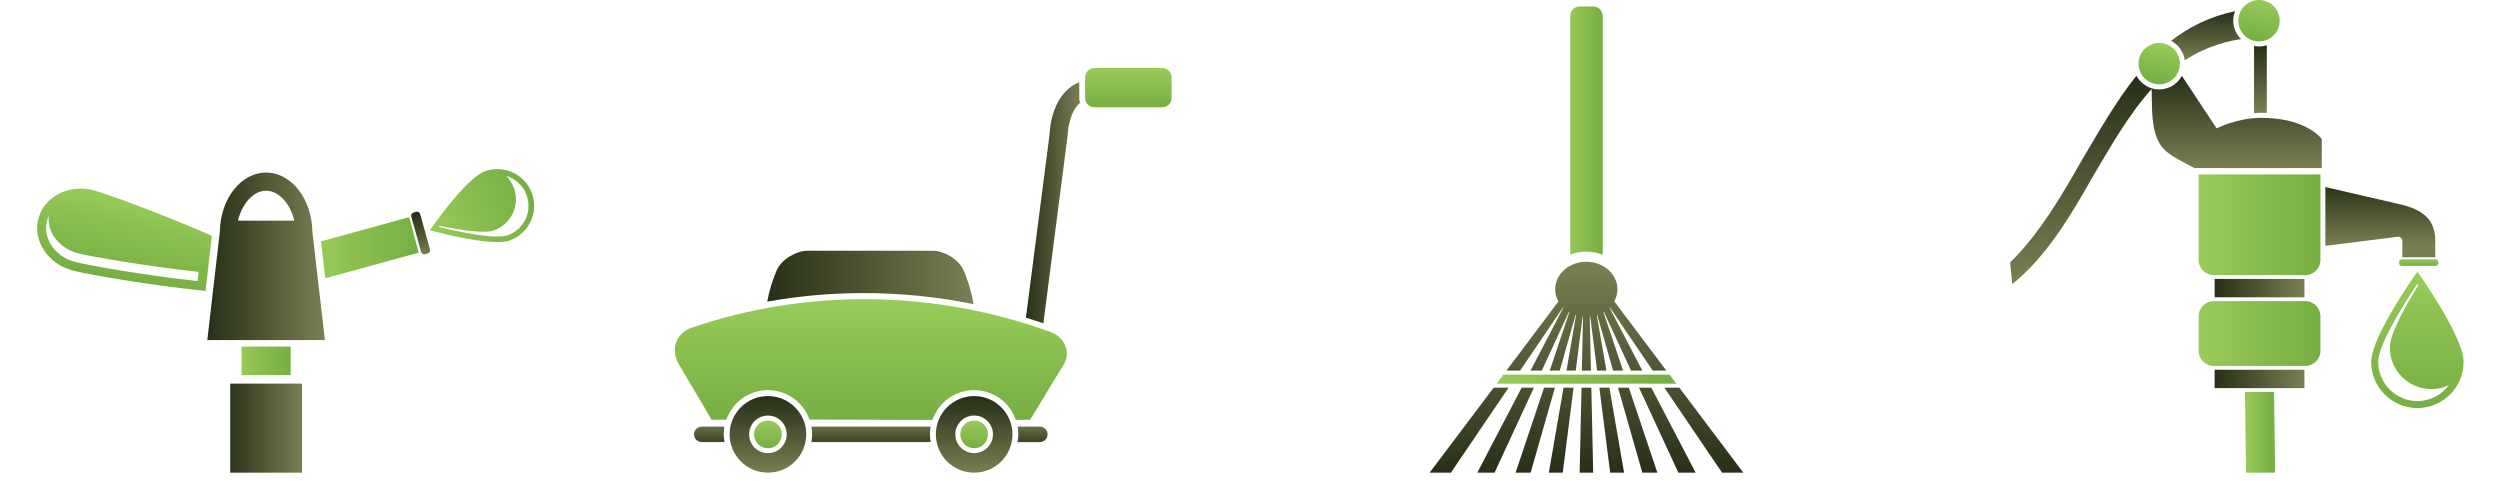 <?xml version="1.0" encoding="utf-8"?>
<!-- Generator: Adobe Illustrator 16.0.0, SVG Export Plug-In . SVG Version: 6.00 Build 0)  -->
<!DOCTYPE svg PUBLIC "-//W3C//DTD SVG 1.1//EN" "http://www.w3.org/Graphics/SVG/1.1/DTD/svg11.dtd">
<svg version="1.1" xmlns="http://www.w3.org/2000/svg" xmlns:xlink="http://www.w3.org/1999/xlink" x="0px" y="0px"
	 width="134.61px" height="25.912px" viewBox="0 0 134.61 25.912" enable-background="new 0 0 134.61 25.912" xml:space="preserve">
<g id="Layer_1" display="none">
	<g id="Layer_1_1_" display="inline">
		<g>
			<g>
				
					<linearGradient id="SVGID_1_" gradientUnits="userSpaceOnUse" x1="-181.033" y1="547.51" x2="-175.589" y2="542.066" gradientTransform="matrix(0.823 -0.569 0.569 0.823 -40.689 -537.289)">
					<stop  offset="0" style="stop-color:#98CB59"/>
					<stop  offset="1" style="stop-color:#75AE42"/>
				</linearGradient>
				<path fill="url(#SVGID_1_)" d="M121.465,10.947c-0.739,0.51-0.925,1.524-0.414,2.262c0.512,0.739,1.524,0.923,2.262,0.413
					c0.74-0.511,0.926-1.523,0.414-2.263C123.217,10.621,122.203,10.436,121.465,10.947z M122.857,12.962
					c-0.375,0.259-0.888,0.166-1.146-0.208c-0.259-0.374-0.165-0.888,0.209-1.146c0.374-0.259,0.889-0.166,1.146,0.209
					C123.326,12.19,123.232,12.704,122.857,12.962z"/>
				
					<linearGradient id="SVGID_2_" gradientUnits="userSpaceOnUse" x1="-179.377" y1="545.853" x2="-177.283" y2="543.759" gradientTransform="matrix(0.823 -0.569 0.569 0.823 -40.689 -537.289)">
					<stop  offset="0" style="stop-color:#272F17"/>
					<stop  offset="1" style="stop-color:#7A7F53"/>
				</linearGradient>
				<circle fill="url(#SVGID_2_)" cx="122.389" cy="12.285" r="0.625"/>
				
					<linearGradient id="SVGID_3_" gradientUnits="userSpaceOnUse" x1="-194.256" y1="550.908" x2="-179.305" y2="535.957" gradientTransform="matrix(0.823 -0.569 0.569 0.823 -40.689 -537.289)">
					<stop  offset="0" style="stop-color:#272F17"/>
					<stop  offset="1" style="stop-color:#7A7F53"/>
				</linearGradient>
				<path fill="url(#SVGID_3_)" d="M120.907,13.309c-0.201-0.291-0.306-0.621-0.317-0.949c-0.524-0.014-1.135,0.113-1.74,0.391
					c-1.354,0.622-11.073,5.85-10.715,6.632l12.894-5.918C120.986,13.417,120.945,13.364,120.907,13.309z"/>
				
					<linearGradient id="SVGID_4_" gradientUnits="userSpaceOnUse" x1="-269.388" y1="259.503" x2="-249.902" y2="240.018" gradientTransform="matrix(0.632 -0.775 0.775 0.632 88.817 -339.588)">
					<stop  offset="0" style="stop-color:#272F17"/>
					<stop  offset="1" style="stop-color:#7A7F53"/>
				</linearGradient>
				<path fill="url(#SVGID_4_)" d="M121.229,13.649c-0.051-0.042-0.102-0.087-0.146-0.133l-6.926,12.381
					c0.752,0.42,6.738-8.852,7.465-10.152c0.326-0.58,0.501-1.179,0.529-1.703C121.823,14.002,121.503,13.873,121.229,13.649z"/>
				
					<linearGradient id="SVGID_5_" gradientUnits="userSpaceOnUse" x1="-250.346" y1="246.79" x2="-248.668" y2="246.79" gradientTransform="matrix(0.632 -0.775 0.775 0.632 88.817 -339.588)">
					<stop  offset="0" style="stop-color:#272F17"/>
					<stop  offset="1" style="stop-color:#7A7F53"/>
				</linearGradient>
				<path fill="url(#SVGID_5_)" d="M122.926,9.283l-0.705-0.576c-0.304,0.519-0.438,1.001-0.406,1.462
					c0.01,0.147,0.037,0.288,0.074,0.422c0.188-0.048,0.379-0.066,0.572-0.053c0-0.314,0.151-0.679,0.529-1.215
					C122.967,9.313,122.945,9.299,122.926,9.283z"/>
				
					<linearGradient id="SVGID_6_" gradientUnits="userSpaceOnUse" x1="-243.558" y1="245.359" x2="-243.558" y2="247.67" gradientTransform="matrix(0.632 -0.775 0.775 0.632 88.817 -339.588)">
					<stop  offset="0" style="stop-color:#98CB59"/>
					<stop  offset="1" style="stop-color:#75AE42"/>
				</linearGradient>
				<path fill="url(#SVGID_6_)" d="M122.301,8.499c-0.067-0.054-0.072-0.194-0.01-0.309c1.543-2.765,4.047-4.747,5.516-7.572
					c0.06-0.117,0.213-0.126,0.346-0.018c0.492,0.401,0.982,0.802,1.475,1.204c0.133,0.108,0.154,0.261,0.051,0.343
					c-2.474,2.005-3.914,4.854-6.314,6.92c-0.1,0.084-0.236,0.107-0.305,0.053C122.807,8.913,122.554,8.706,122.301,8.499z"/>
				
					<linearGradient id="SVGID_7_" gradientUnits="userSpaceOnUse" x1="-177.277" y1="546.534" x2="-175.6" y2="546.534" gradientTransform="matrix(0.823 -0.569 0.569 0.823 -40.689 -537.289)">
					<stop  offset="0" style="stop-color:#272F17"/>
					<stop  offset="1" style="stop-color:#7A7F53"/>
				</linearGradient>
				<path fill="url(#SVGID_7_)" d="M125.478,11.944c-0.015-0.021-0.026-0.043-0.035-0.067c-0.565,0.333-0.94,0.456-1.253,0.431
					c-0.002,0.193-0.035,0.383-0.098,0.564c0.131,0.049,0.268,0.087,0.414,0.108c0.456,0.067,0.948-0.027,1.49-0.288L125.478,11.944
					z"/>
				
					<linearGradient id="SVGID_8_" gradientUnits="userSpaceOnUse" x1="-170.325" y1="-82.159" x2="-170.325" y2="-79.846" gradientTransform="matrix(0.823 -0.569 -0.569 -0.823 224.033 -154.026)">
					<stop  offset="0" style="stop-color:#98CB59"/>
					<stop  offset="1" style="stop-color:#75AE42"/>
				</linearGradient>
				<path fill="url(#SVGID_8_)" d="M126.209,12.63c0.049,0.071,0.188,0.088,0.307,0.034c2.879-1.318,5.055-3.655,7.988-4.894
					c0.121-0.05,0.143-0.203,0.045-0.343c-0.359-0.522-0.721-1.044-1.082-1.566c-0.097-0.141-0.248-0.175-0.338-0.079
					c-2.195,2.307-5.15,3.516-7.4,5.743c-0.092,0.092-0.126,0.228-0.076,0.299C125.838,12.092,126.023,12.361,126.209,12.63z"/>
			</g>
			<g>
				
					<linearGradient id="SVGID_9_" gradientUnits="userSpaceOnUse" x1="420.475" y1="453.025" x2="433.53" y2="453.025" gradientTransform="matrix(0.707 0.707 -0.707 0.707 67.789 -614.805)">
					<stop  offset="0" style="stop-color:#272F17"/>
					<stop  offset="1" style="stop-color:#7A7F53"/>
				</linearGradient>
				<path fill="url(#SVGID_9_)" d="M51.393,5.462c-1.106-1.106-2.899-1.106-4.006,0c-1.106,1.106-1.106,2.899,0,4.006
					c1.106,1.106,2.899,1.106,4.006,0C52.499,8.361,52.499,6.568,51.393,5.462z M46.897,7.73c-0.077-0.727,0.163-1.481,0.72-2.038
					c0.558-0.557,1.312-0.797,2.039-0.72c-0.54,0.286-1.081,0.683-1.578,1.18C47.58,6.649,47.183,7.19,46.897,7.73z"/>
				
					<linearGradient id="SVGID_10_" gradientUnits="userSpaceOnUse" x1="33.406" y1="670.971" x2="65.373" y2="670.971" gradientTransform="matrix(1 0 0 1 0 -663.506)">
					<stop  offset="0" style="stop-color:#98CB59"/>
					<stop  offset="1" style="stop-color:#75AE42"/>
				</linearGradient>
				<path fill="url(#SVGID_10_)" d="M53.883,8.358c0.555-0.133,1.129-0.32,1.708-0.559c0.253-0.105,0.498-0.217,0.735-0.334
					c-0.237-0.118-0.481-0.229-0.735-0.334c-0.579-0.24-1.154-0.426-1.708-0.56c0.461-0.336,0.921-0.728,1.364-1.17
					c0.194-0.194,0.378-0.391,0.552-0.59c-0.264-0.018-0.533-0.028-0.807-0.028c-0.627,0-1.229,0.048-1.792,0.137
					c0.297-0.487,0.572-1.024,0.812-1.604c0.105-0.253,0.199-0.506,0.284-0.756c-0.25,0.085-0.503,0.179-0.756,0.284
					c-0.579,0.24-1.117,0.515-1.604,0.812c0.088-0.563,0.137-1.165,0.137-1.792c0-0.274-0.01-0.543-0.028-0.808
					c-0.199,0.174-0.396,0.357-0.59,0.552c-0.443,0.443-0.834,0.903-1.17,1.364c-0.134-0.554-0.319-1.129-0.559-1.708
					c-0.105-0.254-0.218-0.499-0.334-0.736c-0.118,0.237-0.23,0.482-0.335,0.735c-0.24,0.58-0.426,1.154-0.559,1.708
					c-0.336-0.461-0.728-0.921-1.17-1.364c-0.194-0.194-0.391-0.377-0.59-0.552c-0.018,0.264-0.028,0.533-0.028,0.808
					c0,0.626,0.048,1.229,0.137,1.792c-0.487-0.297-1.025-0.572-1.604-0.812c-0.253-0.105-0.506-0.199-0.756-0.284
					c0.085,0.25,0.179,0.503,0.284,0.756c0.239,0.579,0.515,1.117,0.812,1.604c-0.563-0.089-1.166-0.137-1.792-0.137
					c-0.274,0-0.543,0.01-0.807,0.028c0.173,0.199,0.358,0.396,0.551,0.59c0.443,0.443,0.903,0.834,1.364,1.17
					c-0.554,0.134-1.129,0.32-1.708,0.56c-0.253,0.105-0.499,0.217-0.736,0.334c0.237,0.117,0.482,0.229,0.736,0.334
					c0.579,0.24,1.153,0.426,1.708,0.56c-0.461,0.336-0.921,0.728-1.364,1.171c-0.193,0.194-0.378,0.391-0.551,0.59
					c0.264,0.018,0.533,0.028,0.807,0.028c0.626,0,1.229-0.049,1.792-0.137c-0.298,0.487-0.573,1.025-0.812,1.604
					c-0.105,0.253-0.199,0.506-0.284,0.756c0.25-0.085,0.503-0.178,0.756-0.283c0.579-0.24,1.117-0.515,1.604-0.813
					c-0.088,0.564-0.137,1.166-0.137,1.793c0,0.273,0.01,0.543,0.028,0.807c0.199-0.173,0.396-0.357,0.59-0.551
					c0.442-0.443,0.834-0.903,1.17-1.364c0.133,0.554,0.32,1.129,0.559,1.708c0.105,0.253,0.217,0.498,0.335,0.735
					c0.117-0.237,0.229-0.482,0.334-0.735c0.24-0.579,0.425-1.154,0.559-1.708c0.336,0.461,0.728,0.921,1.171,1.364
					c0.194,0.194,0.391,0.377,0.589,0.551c0.018-0.263,0.028-0.533,0.028-0.807c0-0.627-0.048-1.229-0.137-1.793
					c0.487,0.298,1.025,0.573,1.604,0.813c0.253,0.105,0.506,0.198,0.756,0.283c-0.084-0.25-0.179-0.503-0.284-0.756
					c-0.24-0.579-0.515-1.117-0.812-1.604c0.563,0.088,1.165,0.137,1.792,0.137c0.274,0,0.543-0.01,0.807-0.028
					c-0.174-0.198-0.357-0.396-0.551-0.589C54.804,9.086,54.344,8.695,53.883,8.358z M49.39,10.859c-1.875,0-3.395-1.52-3.395-3.394
					c0-1.875,1.519-3.395,3.395-3.395c1.875,0,3.394,1.52,3.394,3.395C52.784,9.339,51.264,10.859,49.39,10.859z"/>
				
					<linearGradient id="SVGID_11_" gradientUnits="userSpaceOnUse" x1="31.856" y1="682.747" x2="59.785" y2="682.747" gradientTransform="matrix(1 0 0 1 0 -663.506)">
					<stop  offset="0" style="stop-color:#98CB59"/>
					<stop  offset="1" style="stop-color:#75AE42"/>
				</linearGradient>
				<path fill="url(#SVGID_11_)" d="M49.325,24.671c0.483,0.418,0.98,0.831,1.489,1.239h1.068c-0.639-0.503-1.257-1.014-1.856-1.531
					c1.033-0.826-0.209-5.25-1.95-7.195c-3.428-3.735-7.923-4.544-7.971-4.612c0.023,0.007-0.44,1.018-0.327,2.674
					c0.098,1.64,0.771,3.923,2.729,6.077C44.586,23.643,47.724,25.002,49.325,24.671z"/>
				
					<linearGradient id="SVGID_12_" gradientUnits="userSpaceOnUse" x1="45.757" y1="683.158" x2="55.56" y2="683.158" gradientTransform="matrix(1 0 0 1 0 -663.506)">
					<stop  offset="0" style="stop-color:#272F17"/>
					<stop  offset="1" style="stop-color:#7A7F53"/>
				</linearGradient>
				<path fill="url(#SVGID_12_)" d="M50.595,23.215c0.265,0.707,0.555,1.412,0.869,2.113c0.178,0.145,0.356,0.286,0.537,0.43
					l0.194,0.152h0.262l0.053-0.095c0.095-0.171,0.187-0.339,0.276-0.507c-1.668-3.65-2.646-7.415-2.882-11.082
					c-0.053,0.116-0.108,0.232-0.165,0.347l-0.348,0.703l-0.349-0.703c-0.125-0.252-0.241-0.508-0.345-0.759
					c-0.058-0.14-0.113-0.281-0.165-0.422c0.072,1.676,0.295,3.373,0.663,5.073C50.024,19.967,50.614,21.885,50.595,23.215z"/>
				
					<linearGradient id="SVGID_13_" gradientUnits="userSpaceOnUse" x1="48.255" y1="683.22" x2="62.272" y2="683.22" gradientTransform="matrix(1 0 0 1 0 -663.506)">
					<stop  offset="0" style="stop-color:#98CB59"/>
					<stop  offset="1" style="stop-color:#75AE42"/>
				</linearGradient>
				<path fill="url(#SVGID_13_)" d="M57.963,15.342c-0.396-1.221-1.02-1.812-1.005-1.824c-0.015,0.062-3.005,1.94-4.387,5.607
					c-0.687,1.897-0.303,5.429,0.677,5.724c-0.182,0.354-0.372,0.708-0.567,1.062h0.591c0.194-0.352,0.382-0.701,0.563-1.055
					c1.243-0.224,3.101-2.104,3.924-4.367C58.542,18.378,58.366,16.545,57.963,15.342z"/>
			</g>
			<g>
				
					<linearGradient id="SVGID_14_" gradientUnits="userSpaceOnUse" x1="64.52" y1="696.81" x2="96.113" y2="665.218" gradientTransform="matrix(1 0 0 1 0 -663.506)">
					<stop  offset="0" style="stop-color:#272F17"/>
					<stop  offset="1" style="stop-color:#7A7F53"/>
				</linearGradient>
				<path fill="url(#SVGID_14_)" d="M88.139,11.618c-5.732,0-10.284,0-16.016,0c-0.359,4.262,0.555,8.709,1.979,13.004
					c0.114,0.715,0.812,1.289,1.526,1.289c3.639,0,6.1,0,9.738,0c0.714,0,1.424-0.573,1.551-1.289
					C88.166,20.327,88.742,15.879,88.139,11.618z M86.327,24.451l-0.009,0.03l-0.006,0.033c-0.073,0.408-0.523,0.78-0.945,0.78
					h-9.738c-0.423,0-0.852-0.36-0.918-0.771l-0.008-0.049l-0.016-0.047c-1.542-4.647-2.195-8.645-1.99-12.194h0.842
					c0.074,3.073,0.74,6.476,2.018,10.326l0.016,0.048l0.008,0.049c0.066,0.41,0.495,0.77,0.918,0.77h9.738
					c0.135,0,0.272-0.038,0.4-0.104C86.539,23.696,86.438,24.073,86.327,24.451z"/>
				
					<linearGradient id="SVGID_15_" gradientUnits="userSpaceOnUse" x1="70.403" y1="681.235" x2="89.436" y2="662.203" gradientTransform="matrix(1 0 0 1 0 -663.506)">
					<stop  offset="0" style="stop-color:#98CB59"/>
					<stop  offset="1" style="stop-color:#75AE42"/>
				</linearGradient>
				<path fill="url(#SVGID_15_)" d="M79.92,2.753c-3.734,0-6.774,3.039-6.774,6.774v0.171h1.598V9.528
					c0-2.854,2.321-5.177,5.177-5.177c2.854,0,5.177,2.322,5.177,5.177v0.171h1.598V9.528C86.694,5.792,83.655,2.753,79.92,2.753z"
					/>
				<g>
					
						<linearGradient id="SVGID_16_" gradientUnits="userSpaceOnUse" x1="92.622" y1="681.337" x2="97.665" y2="676.295" gradientTransform="matrix(1 0 0 1 0 -663.506)">
						<stop  offset="0" style="stop-color:#98CB59"/>
						<stop  offset="1" style="stop-color:#75AE42"/>
					</linearGradient>
					<path fill="url(#SVGID_16_)" d="M94.004,11.981c-1.057,1.141-1.16,2.914-0.17,4.175c0.991,1.264,2.737,1.586,4.098,0.83
						L94.004,11.981z M96.371,17.083C96.37,17.083,96.37,17.083,96.371,17.083c-0.902,0-1.739-0.406-2.295-1.115
						c-0.465-0.594-0.668-1.312-0.615-2.012c0.037,0.564,0.241,1.124,0.615,1.601c0.556,0.708,1.393,1.114,2.294,1.114
						c0,0,0,0,0.001,0c0.28,0,0.559-0.041,0.826-0.12l0.254,0.323C97.109,17.01,96.741,17.083,96.371,17.083z"/>
					
						<linearGradient id="SVGID_17_" gradientUnits="userSpaceOnUse" x1="95.347" y1="678.681" x2="97.142" y2="676.886" gradientTransform="matrix(1 0 0 1 0 -663.506)">
						<stop  offset="0" style="stop-color:#272F17"/>
						<stop  offset="1" style="stop-color:#7A7F53"/>
					</linearGradient>
					<path fill="url(#SVGID_17_)" d="M98.083,16.896c0.094-0.06,0.185-0.123,0.274-0.192l-3.977-5.067
						c-0.089,0.069-0.174,0.143-0.252,0.219L98.083,16.896z"/>
				</g>
				
					<linearGradient id="SVGID_18_" gradientUnits="userSpaceOnUse" x1="70.393" y1="684.173" x2="89.891" y2="664.676" gradientTransform="matrix(1 0 0 1 0 -663.506)">
					<stop  offset="0" style="stop-color:#272F17"/>
					<stop  offset="1" style="stop-color:#7A7F53"/>
				</linearGradient>
				<path fill="url(#SVGID_18_)" d="M88.16,11.361v-0.477c0-0.547-0.443-0.989-0.989-0.989h-14.06c-0.547,0-0.989,0.442-0.989,0.989
					v0.477H88.16z"/>
				
					<linearGradient id="SVGID_19_" gradientUnits="userSpaceOnUse" x1="82.737" y1="688.665" x2="96.84" y2="674.563" gradientTransform="matrix(1 0 0 1 0 -663.506)">
					<stop  offset="0" style="stop-color:#98CB59"/>
					<stop  offset="1" style="stop-color:#75AE42"/>
				</linearGradient>
				<path fill="url(#SVGID_19_)" d="M88.666,16.176h3.396l-3.643,2.865c-0.139,1.059-0.332,2.139-0.58,3.239l6.627-5.212
					c-0.295-0.198-0.56-0.441-0.785-0.729c-0.244-0.311-0.425-0.651-0.547-1.006l-0.303,0.238h-4.151
					C88.679,15.772,88.674,15.974,88.666,16.176z"/>
			</g>
			<g>
				
					<linearGradient id="SVGID_20_" gradientUnits="userSpaceOnUse" x1="-687.871" y1="570.449" x2="-675.65" y2="570.449" gradientTransform="matrix(0.707 -0.707 0.707 0.707 98.219 -865.65)">
					<stop  offset="0" style="stop-color:#98CB59"/>
					<stop  offset="1" style="stop-color:#75AE42"/>
				</linearGradient>
				<path fill="url(#SVGID_20_)" d="M16.099,13.433l4.042,4.043c0.646,0.646,0.938,1.302,0.869,1.953
					c-0.057,0.543-0.355,0.914-0.529,1.088l0,0c-0.03,0.029-0.056,0.054-0.075,0.07c-0.018,0.02-0.042,0.046-0.071,0.076
					c-0.226,0.225-1.432,1.269-3.041-0.341l-4.042-4.043l-2.957,2.957l4.979,4.979c0,0,3.526,3.525,9.167,0.408
					c3.118-5.642-0.408-9.168-0.408-9.168l-4.979-4.979L16.099,13.433z M23.795,23.975c-4.875,2.558-7.87-0.35-7.9-0.379
					l-4.359-4.359l0.734-0.734l3.625,3.625c0.03,0.03,3.026,2.939,7.9,0.381c0.617-1.176,0.916-2.238,1.017-3.178
					C24.951,20.572,24.76,22.137,23.795,23.975z"/>
				
					<linearGradient id="SVGID_21_" gradientUnits="userSpaceOnUse" x1="-683.268" y1="567.127" x2="-680.118" y2="567.127" gradientTransform="matrix(0.707 -0.707 0.707 0.707 98.219 -865.65)">
					<stop  offset="0" style="stop-color:#272F17"/>
					<stop  offset="1" style="stop-color:#7A7F53"/>
				</linearGradient>
				<path fill="url(#SVGID_21_)" d="M14.323,14.503l-1.114,1.113c0,0,2.877,2.877,4.396,4.396c1.518,1.518,2.49,0.264,2.49,0.264
					s1.254-0.973-0.264-2.49s-4.396-4.396-4.396-4.396L14.323,14.503z"/>
				
					<linearGradient id="SVGID_22_" gradientUnits="userSpaceOnUse" x1="-683.268" y1="553.034" x2="-680.119" y2="553.034" gradientTransform="matrix(0.707 -0.707 0.707 0.707 98.219 -865.65)">
					<stop  offset="0" style="stop-color:#98CB59"/>
					<stop  offset="1" style="stop-color:#75AE42"/>
				</linearGradient>
				<path fill="url(#SVGID_22_)" d="M0.461,0.642c-0.615,0.616-0.615,1.612,0,2.227l12.454,12.455l2.226-2.227L2.688,0.642
					C2.073,0.027,1.076,0.027,0.461,0.642z M1.081,2.248l12.144,12.144l-0.31,0.311L0.771,2.558c-0.443-0.442-0.443-1.164,0-1.606
					c0.053-0.054,0.11-0.1,0.171-0.14C0.645,1.253,0.691,1.859,1.081,2.248z"/>
			</g>
		</g>
	</g>
</g>
<g id="Layer_2" display="none">
	<g id="Layer_2_1_" display="inline">
		<g>
			<g>
				
					<linearGradient id="SVGID_23_" gradientUnits="userSpaceOnUse" x1="338.549" y1="-285.012" x2="357.995" y2="-285.012" gradientTransform="matrix(1 0 0 -1 -231 -271.569)">
					<stop  offset="0" style="stop-color:#98CB59"/>
					<stop  offset="1" style="stop-color:#75AE42"/>
				</linearGradient>
				<path fill="url(#SVGID_23_)" d="M119.812,20.423c-1.327-0.267-2.177-3.663-2.973-6.583c-0.797-2.92,0.979-11.042,0.979-11.042
					h-10.27c0.031,11.394,1.753,13.431,2.442,15.502c0.559,1.672,0.077,3.733-0.128,4.463c5.603,0.212,7.951,0.698,9.507,1.02
					c0.861,0.178,1.483,0.306,2.284,0.306c0.245,0,0.5-0.012,0.78-0.035c2.928-0.25,4.427-1.241,4.441-1.251l0.119-0.081
					C126.487,20.709,121.077,20.675,119.812,20.423z M122.396,23.604c-0.268,0.022-0.511,0.033-0.741,0.033
					c-0.756,0-1.357-0.125-2.192-0.296c-1.516-0.313-3.783-0.781-9.025-1.007c0.231-1.019,0.471-2.718-0.016-4.178
					c-0.116-0.343-0.258-0.686-0.407-1.048c-0.778-1.886-1.95-4.72-2.011-13.859h0.612c0.107,8.659,1.244,11.409,2.004,13.252
					c0.152,0.363,0.294,0.705,0.407,1.05c0.486,1.46,0.247,3.159,0.017,4.177c5.241,0.226,7.509,0.693,9.024,1.007
					c0.835,0.172,1.438,0.297,2.192,0.297c0.233,0,0.475-0.012,0.742-0.035c1.42-0.12,2.49-0.423,3.199-0.691
					c0.087,0.073,0.162,0.153,0.221,0.237C125.936,22.8,124.578,23.417,122.396,23.604z"/>
				
					<linearGradient id="SVGID_24_" gradientUnits="userSpaceOnUse" x1="340.608" y1="-296.043" x2="358.034" y2="-296.043" gradientTransform="matrix(1 0 0 -1 -231 -271.569)">
					<stop  offset="0" style="stop-color:#272F17"/>
					<stop  offset="1" style="stop-color:#7A7F53"/>
				</linearGradient>
				<path fill="url(#SVGID_24_)" d="M122.459,24.334c-3.033,0.259-2.922-0.928-12.679-1.292c-0.059-0.002-0.115-0.004-0.172-0.006
					l0.227,2.53h0.364V25.44c0-0.103,0.086-0.186,0.187-0.186h0.007c0.103,0,0.186,0.083,0.186,0.186v0.127h0.322V25.44
					c0-0.103,0.083-0.186,0.187-0.186h0.006c0.104,0,0.187,0.083,0.187,0.186v0.127h0.322V25.44c0-0.103,0.083-0.186,0.187-0.186
					h0.006c0.104,0,0.185,0.083,0.185,0.186v0.127h0.324V25.44c0-0.103,0.083-0.186,0.187-0.186h0.006
					c0.102,0,0.185,0.083,0.185,0.186v0.127h0.324V25.44c0-0.103,0.083-0.186,0.187-0.186h0.006c0.102,0,0.187,0.083,0.187,0.186
					v0.127h0.322V25.44c0-0.103,0.083-0.186,0.187-0.186h0.006c0.104,0,0.187,0.083,0.187,0.186v0.127h0.391l0.52-0.745
					c0,0,2.63,0.13,3.667,0.615v0.326c0,0,5.745,0.812,8.373-1.364v-1.363C127.034,23.036,125.508,24.074,122.459,24.334z"/>
			</g>
			<g>
				
					<linearGradient id="SVGID_25_" gradientUnits="userSpaceOnUse" x1="347.886" y1="-235.602" x2="352.322" y2="-235.602" gradientTransform="matrix(0.707 0.707 0.707 -0.707 -26.191 -406.757)">
					<stop  offset="0" style="stop-color:#98CB59"/>
					<stop  offset="1" style="stop-color:#75AE42"/>
				</linearGradient>
				<path fill="url(#SVGID_25_)" d="M59.144,6.068c0.324-0.429,0.238-1.126-0.129-1.493c-0.473-0.473-0.946-0.946-1.42-1.419
					c-0.367-0.367-1.064-0.454-1.492-0.129c-2.135,1.664-3.305,4.293-5.44,5.957c-0.428,0.323-0.516,0.848-0.129,1.234
					c0.473,0.473,0.946,0.947,1.42,1.42c0.386,0.386,0.91,0.299,1.234-0.129C54.852,9.373,57.48,8.204,59.144,6.068z M52.509,11.154
					c-0.008-0.003-0.022-0.013-0.041-0.033l-1.42-1.42c-0.018-0.019-0.028-0.033-0.032-0.04c0.005-0.015,0.027-0.054,0.085-0.098
					l0.009-0.006c1.14-0.889,2.008-2.017,2.849-3.108c0.819-1.064,1.592-2.069,2.584-2.844c0.126-0.091,0.415-0.057,0.536,0.064
					l0.204,0.205c-0.841,0.731-1.533,1.629-2.26,2.574c-0.84,1.092-1.708,2.22-2.85,3.109l-0.008,0.006
					c-0.059,0.044-0.08,0.083-0.085,0.097c0.003,0.008,0.013,0.022,0.032,0.04l0.891,0.892c-0.135,0.151-0.265,0.306-0.391,0.467
					l-0.007,0.008C52.562,11.126,52.524,11.148,52.509,11.154z"/>
				
					<linearGradient id="SVGID_26_" gradientUnits="userSpaceOnUse" x1="344.3" y1="-252.689" x2="355.91" y2="-252.689" gradientTransform="matrix(0.707 0.707 0.707 -0.707 -26.191 -406.757)">
					<stop  offset="0" style="stop-color:#98CB59"/>
					<stop  offset="1" style="stop-color:#75AE42"/>
				</linearGradient>
				<path fill="url(#SVGID_26_)" d="M49.013,13.158c-2.267-2.268-4.183-4.027-6.449-1.76c-7.655,7.654-6.191,14.401-6.191,14.401
					s6.746,1.463,14.401-6.191C53.04,17.34,51.28,15.424,49.013,13.158z M37.021,25.151c-0.056-0.66-0.079-1.938,0.307-3.613
					c0.529-2.297,1.956-5.83,5.75-9.625c0.852-0.851,1.601-1.021,2.466-0.646c-0.281,0.137-0.564,0.35-0.861,0.646
					c-3.794,3.795-5.221,7.328-5.75,9.625c-0.385,1.673-0.363,2.951-0.307,3.611C37.928,25.202,37.381,25.181,37.021,25.151z"/>
				
					<linearGradient id="SVGID_27_" gradientUnits="userSpaceOnUse" x1="349.282" y1="-242.174" x2="350.926" y2="-242.174" gradientTransform="matrix(0.707 0.707 0.707 -0.707 -26.191 -406.757)">
					<stop  offset="0" style="stop-color:#272F17"/>
					<stop  offset="1" style="stop-color:#7A7F53"/>
				</linearGradient>
				<path fill="url(#SVGID_27_)" d="M50.341,10.668l-1.589,1.588c0.197,0.193,0.391,0.388,0.583,0.579
					c0.191,0.191,0.386,0.386,0.579,0.583l1.588-1.588L50.341,10.668z"/>
			</g>
			<g>
				
					<linearGradient id="SVGID_28_" gradientUnits="userSpaceOnUse" x1="-248.552" y1="-215.722" x2="-244.073" y2="-215.722" gradientTransform="matrix(0.707 -0.707 -0.707 -0.707 97.041 -319.678)">
					<stop  offset="0" style="stop-color:#98CB59"/>
					<stop  offset="1" style="stop-color:#75AE42"/>
				</linearGradient>
				<path fill="url(#SVGID_28_)" d="M74.071,2.615c-0.432-0.328-1.135-0.24-1.508,0.13c-0.477,0.479-0.954,0.956-1.433,1.434
					c-0.371,0.37-0.458,1.074-0.132,1.508c1.682,2.154,4.334,3.335,6.014,5.489c0.327,0.432,0.855,0.521,1.247,0.13
					c0.478-0.478,0.954-0.955,1.432-1.434c0.392-0.39,0.305-0.918-0.129-1.246C77.408,6.949,76.227,4.295,74.071,2.615z
					 M79.206,9.313c-0.005,0.006-0.015,0.021-0.033,0.04l-1.435,1.433c-0.018,0.02-0.032,0.029-0.04,0.032
					c-0.015-0.005-0.053-0.026-0.1-0.085l-0.004-0.009c-0.899-1.152-2.038-2.028-3.139-2.876c-1.074-0.826-2.087-1.607-2.871-2.607
					C71.493,5.114,71.53,4.823,71.651,4.7l0.207-0.206c0.737,0.848,1.644,1.546,2.598,2.28c1.101,0.849,2.239,1.726,3.139,2.877
					l0.004,0.008c0.047,0.059,0.085,0.081,0.1,0.086c0.008-0.004,0.022-0.013,0.04-0.032l0.9-0.899
					c0.151,0.136,0.308,0.268,0.472,0.395l0.008,0.006C79.177,9.259,79.199,9.298,79.206,9.313z"/>
				
					<linearGradient id="SVGID_29_" gradientUnits="userSpaceOnUse" x1="-247.141" y1="-222.356" x2="-245.481" y2="-222.356" gradientTransform="matrix(0.707 -0.707 -0.707 -0.707 97.041 -319.678)">
					<stop  offset="0" style="stop-color:#272F17"/>
					<stop  offset="1" style="stop-color:#7A7F53"/>
				</linearGradient>
				<path fill="url(#SVGID_29_)" d="M78.715,11.502l1.604,1.603c0.194-0.198,0.391-0.395,0.583-0.588
					c0.194-0.194,0.392-0.39,0.59-0.585l-1.603-1.604L78.715,11.502z"/>
				
					<linearGradient id="SVGID_30_" gradientUnits="userSpaceOnUse" x1="17.952" y1="-164.686" x2="29.898" y2="-164.686" gradientTransform="matrix(0.707 -0.707 -0.707 -0.707 -47.111 -81.66)">
					<stop  offset="0" style="stop-color:#98CB59"/>
					<stop  offset="1" style="stop-color:#75AE42"/>
				</linearGradient>
				<path fill="url(#SVGID_30_)" d="M83.945,9.998l-5.562,5.562c-0.798,0.797-0.798,2.088,0,2.886l10.012,7.466l0,0
					c-2.346-2.765-4.996-4.916-7.548-7.476c-0.362-0.36-0.488-0.817-0.266-1.039c0.102-0.103,0.203-0.203,0.307-0.306
					c0.221-0.221,0.679-0.096,1.039,0.265c2.403,2.396,5.872,4.354,8.5,6.524c-2.172-2.629-4.737-5.487-7.134-7.892
					c-0.359-0.359-0.486-0.817-0.264-1.039c0.102-0.103,0.202-0.204,0.306-0.306c0.221-0.221,0.679-0.095,1.038,0.265
					c2.404,2.397,5.264,4.963,7.892,7.135c-2.172-2.629-4.127-6.098-6.524-8.501c-0.36-0.36-0.486-0.818-0.264-1.04
					c0.102-0.102,0.203-0.204,0.305-0.305c0.223-0.221,0.679-0.096,1.039,0.264c2.56,2.552,4.711,5.202,7.475,7.55l0,0L86.83,9.998
					C86.032,9.2,84.741,9.2,83.945,9.998z"/>
			</g>
			<g>
				
					<linearGradient id="SVGID_31_" gradientUnits="userSpaceOnUse" x1="237" y1="-291.506" x2="251.115" y2="-291.506" gradientTransform="matrix(1 0 0 -1 -231 -271.569)">
					<stop  offset="0" style="stop-color:#272F17"/>
					<stop  offset="1" style="stop-color:#7A7F53"/>
				</linearGradient>
				<path fill="url(#SVGID_31_)" d="M6,15.922c0,3.076,0.663,5.887,1.758,8.029h10.6c1.095-2.143,1.758-4.953,1.758-8.029H6z
					 M8.321,23.053C7.507,21.268,7.02,19.1,6.918,16.821h1.746c0.103,2.279,0.59,4.447,1.404,6.232H8.321z"/>
				
					<linearGradient id="SVGID_32_" gradientUnits="userSpaceOnUse" x1="250.645" y1="-296.59" x2="236.805" y2="-296.59" gradientTransform="matrix(1 0 0 -1 -231 -271.569)">
					<stop  offset="0" style="stop-color:#98CB59"/>
					<stop  offset="1" style="stop-color:#75AE42"/>
				</linearGradient>
				<path fill="url(#SVGID_32_)" d="M7.284,24.132l0.229,1.474c0,0.169,0.136,0.305,0.305,0.305h10.455
					c0.168,0,0.304-0.136,0.304-0.305l0.254-1.474H7.284z"/>
				
					<linearGradient id="SVGID_33_" gradientUnits="userSpaceOnUse" x1="237.23" y1="-278.398" x2="250.887" y2="-278.398" gradientTransform="matrix(1 0 0 -1 -231 -271.569)">
					<stop  offset="0" style="stop-color:#98CB59"/>
					<stop  offset="1" style="stop-color:#75AE42"/>
				</linearGradient>
				<path fill="url(#SVGID_33_)" d="M19.886,6.829c0-0.817-1.283-1.495-2.95-1.606c1.1-1.259,1.529-2.645,0.95-3.222
					c-0.579-0.579-1.963-0.15-3.222,0.95C14.552,1.283,13.875,0,13.058,0c-0.818,0-1.495,1.283-1.606,2.951
					C10.193,1.851,8.808,1.421,8.229,2C7.651,2.578,8.08,3.964,9.18,5.223c-1.667,0.111-2.95,0.789-2.95,1.606
					c0,0.818,1.283,1.494,2.95,1.606c-1.1,1.259-1.529,2.644-0.95,3.222c0.579,0.578,1.963,0.149,3.222-0.951
					c0.111,1.667,0.788,2.951,1.606,2.951c0.817,0,1.494-1.284,1.606-2.951c1.259,1.101,2.644,1.529,3.222,0.951
					c0.579-0.579,0.15-1.963-0.95-3.222C18.604,8.322,19.886,7.646,19.886,6.829z M15.523,7.489c0.12,0.229,0.123,0.513-0.016,0.753
					c-0.139,0.241-0.387,0.38-0.645,0.39c-0.011,0.259-0.15,0.507-0.391,0.646c-0.24,0.139-0.524,0.135-0.753,0.015
					c-0.139,0.219-0.383,0.364-0.661,0.364c-0.278,0-0.522-0.145-0.661-0.364c-0.229,0.12-0.513,0.124-0.754-0.015
					s-0.379-0.386-0.391-0.646c-0.258-0.01-0.505-0.149-0.645-0.39c-0.139-0.24-0.135-0.524-0.015-0.753
					c-0.219-0.139-0.363-0.383-0.363-0.661c0-0.278,0.144-0.522,0.363-0.66c-0.12-0.23-0.124-0.514,0.015-0.754
					c0.139-0.241,0.386-0.38,0.645-0.39c0.011-0.259,0.15-0.506,0.39-0.646c0.241-0.139,0.524-0.134,0.754-0.015
					C12.536,4.146,12.779,4,13.058,4c0.278,0,0.521,0.146,0.661,0.364c0.229-0.119,0.513-0.124,0.753,0.015
					c0.24,0.14,0.379,0.386,0.39,0.646c0.258,0.01,0.506,0.149,0.646,0.39c0.138,0.241,0.135,0.524,0.015,0.754
					c0.218,0.138,0.363,0.382,0.363,0.66C15.886,7.106,15.741,7.351,15.523,7.489z"/>
				
					<linearGradient id="SVGID_34_" gradientUnits="userSpaceOnUse" x1="241.595" y1="-278.398" x2="246.522" y2="-278.398" gradientTransform="matrix(1 0 0 -1 -231 -271.569)">
					<stop  offset="0" style="stop-color:#272F17"/>
					<stop  offset="1" style="stop-color:#7A7F53"/>
				</linearGradient>
				<path fill="url(#SVGID_34_)" d="M15.327,6.477l-0.283-0.18l0.155-0.298c0.067-0.128,0.064-0.278-0.007-0.403
					c-0.072-0.123-0.201-0.202-0.345-0.208l-0.335-0.014l-0.015-0.335c-0.005-0.144-0.083-0.271-0.208-0.344
					c-0.063-0.036-0.135-0.056-0.208-0.056c-0.067,0-0.134,0.017-0.194,0.049l-0.298,0.155l-0.18-0.284
					c-0.077-0.122-0.209-0.194-0.352-0.194c-0.144,0-0.275,0.072-0.352,0.194l-0.18,0.284l-0.298-0.156
					c-0.06-0.031-0.127-0.048-0.194-0.048c-0.073,0-0.143,0.019-0.207,0.056c-0.125,0.071-0.202,0.2-0.208,0.344l-0.014,0.335
					l-0.335,0.014c-0.144,0.006-0.272,0.084-0.344,0.208c-0.072,0.125-0.074,0.275-0.008,0.402l0.155,0.298l-0.283,0.18
					c-0.122,0.077-0.194,0.208-0.194,0.352c0,0.144,0.072,0.274,0.194,0.352l0.283,0.181l-0.155,0.297
					c-0.066,0.128-0.063,0.278,0.008,0.402c0.072,0.124,0.201,0.202,0.344,0.208l0.335,0.013l0.014,0.336
					c0.007,0.144,0.084,0.272,0.208,0.344c0.063,0.037,0.135,0.056,0.207,0.056c0.067,0,0.135-0.016,0.194-0.048l0.298-0.155
					l0.18,0.284c0.077,0.122,0.208,0.194,0.352,0.194c0.143,0,0.275-0.072,0.352-0.194l0.18-0.284l0.298,0.155
					c0.06,0.032,0.127,0.048,0.195,0.048c0.074,0,0.143-0.019,0.207-0.055c0.125-0.073,0.202-0.201,0.208-0.345l0.015-0.336
					l0.335-0.013c0.144-0.007,0.272-0.084,0.345-0.208c0.071-0.124,0.074-0.274,0.007-0.402l-0.155-0.297l0.283-0.181
					c0.122-0.077,0.194-0.208,0.194-0.352C15.521,6.685,15.449,6.554,15.327,6.477z M13.058,8.083c-0.692,0-1.254-0.561-1.254-1.254
					c0-0.692,0.562-1.254,1.254-1.254c0.693,0,1.254,0.562,1.254,1.254C14.312,7.521,13.75,8.083,13.058,8.083z"/>
				
					<linearGradient id="SVGID_35_" gradientUnits="userSpaceOnUse" x1="243.092" y1="-278.398" x2="245.023" y2="-278.398" gradientTransform="matrix(1 0 0 -1 -231 -271.569)">
					<stop  offset="0" style="stop-color:#98CB59"/>
					<stop  offset="1" style="stop-color:#75AE42"/>
				</linearGradient>
				<circle fill="url(#SVGID_35_)" cx="13.058" cy="6.828" r="0.966"/>
				
					<linearGradient id="SVGID_36_" gradientUnits="userSpaceOnUse" x1="243.515" y1="-286.332" x2="244.601" y2="-286.332" gradientTransform="matrix(1 0 0 -1 -231 -271.569)">
					<stop  offset="0" style="stop-color:#272F17"/>
					<stop  offset="1" style="stop-color:#7A7F53"/>
				</linearGradient>
				<path fill="url(#SVGID_36_)" d="M13.058,14.052c-0.189,0-0.371-0.042-0.543-0.119v1.658h1.086v-1.658
					C13.428,14.01,13.247,14.052,13.058,14.052z"/>
			</g>
		</g>
	</g>
</g>
<g id="Layer_3" display="none">
	<g id="Layer_3_1_" display="inline">
		<g>
			<g>
				
					<linearGradient id="SVGID_37_" gradientUnits="userSpaceOnUse" x1="343.611" y1="377.639" x2="346.9" y2="377.639" gradientTransform="matrix(1 0 -0.046 1 -216.212 -362.506)">
					<stop  offset="0" style="stop-color:#272F17"/>
					<stop  offset="1" style="stop-color:#7A7F53"/>
				</linearGradient>
				<path fill="url(#SVGID_37_)" d="M112.962,23.692c-1.966-5.555-2.798-11.426-2.381-17.118c-0.698,5.533-0.196,11.4,1.498,17.118
					H112.962z"/>
				
					<linearGradient id="SVGID_38_" gradientUnits="userSpaceOnUse" x1="347.38" y1="377.639" x2="350.756" y2="377.639" gradientTransform="matrix(1 0 -0.092 1 -201.509 -362.506)">
					<stop  offset="0" style="stop-color:#98CB59"/>
					<stop  offset="1" style="stop-color:#75AE42"/>
				</linearGradient>
				<path fill="url(#SVGID_38_)" d="M113.678,23.692c-1.742-5.555-2.34-11.426-1.696-17.118c-0.919,5.533-0.649,11.4,0.812,17.118
					H113.678z"/>
				
					<linearGradient id="SVGID_39_" gradientUnits="userSpaceOnUse" x1="354.198" y1="377.639" x2="357.796" y2="377.639" gradientTransform="matrix(1 0 -0.204 1 -164.572 -362.506)">
					<stop  offset="0" style="stop-color:#272F17"/>
					<stop  offset="1" style="stop-color:#7A7F53"/>
				</linearGradient>
				<path fill="url(#SVGID_39_)" d="M114.361,23.692c-1.206-5.555-1.232-11.426-0.037-17.118c-1.455,5.533-1.754,11.4-0.848,17.118
					H114.361z"/>
				
					<linearGradient id="SVGID_40_" gradientUnits="userSpaceOnUse" x1="354.944" y1="377.639" x2="358.522" y2="377.639" gradientTransform="matrix(1 0 -0.195 1 -167.931 -362.506)">
					<stop  offset="0" style="stop-color:#98CB59"/>
					<stop  offset="1" style="stop-color:#75AE42"/>
				</linearGradient>
				<path fill="url(#SVGID_40_)" d="M115.128,23.692c-1.245-5.555-1.318-11.426-0.166-17.118c-1.411,5.533-1.669,11.4-0.717,17.118
					H115.128z"/>
				
					<linearGradient id="SVGID_41_" gradientUnits="userSpaceOnUse" x1="356.007" y1="377.639" x2="359.609" y2="377.639" gradientTransform="matrix(1 0 -0.207 1 -163.924 -362.506)">
					<stop  offset="0" style="stop-color:#272F17"/>
					<stop  offset="1" style="stop-color:#7A7F53"/>
				</linearGradient>
				<path fill="url(#SVGID_41_)" d="M115.82,23.692c-1.193-5.555-1.207-11.426,0.002-17.118c-1.468,5.533-1.782,11.4-0.889,17.118
					H115.82z"/>
				
					<linearGradient id="SVGID_42_" gradientUnits="userSpaceOnUse" x1="362.506" y1="377.639" x2="366.318" y2="377.639" gradientTransform="matrix(1 0 -0.31 1 -130.608 -362.506)">
					<stop  offset="0" style="stop-color:#98CB59"/>
					<stop  offset="1" style="stop-color:#75AE42"/>
				</linearGradient>
				<path fill="url(#SVGID_42_)" d="M116.104,23.692c-0.697-5.555-0.187-11.426,1.527-17.118c-1.96,5.533-2.797,11.4-2.411,17.118
					H116.104z"/>
				<g>
					
						<linearGradient id="SVGID_43_" gradientUnits="userSpaceOnUse" x1="359.654" y1="377.639" x2="363.348" y2="377.639" gradientTransform="matrix(1 0 -0.25 1 -149.843 -362.506)">
						<stop  offset="0" style="stop-color:#272F17"/>
						<stop  offset="1" style="stop-color:#7A7F53"/>
					</linearGradient>
					<path fill="url(#SVGID_43_)" d="M116.801,23.692c-0.984-5.555-0.776-11.426,0.645-17.118c-1.674,5.533-2.211,11.4-1.53,17.118
						H116.801z"/>
					
						<linearGradient id="SVGID_44_" gradientUnits="userSpaceOnUse" x1="363.418" y1="377.639" x2="367.201" y2="377.639" gradientTransform="matrix(1 0 -0.297 1 -135.14 -362.506)">
						<stop  offset="0" style="stop-color:#272F17"/>
						<stop  offset="1" style="stop-color:#7A7F53"/>
					</linearGradient>
					<path fill="url(#SVGID_44_)" d="M117.515,23.692c-0.761-5.555-0.316-11.426,1.333-17.118c-1.897,5.533-2.667,11.4-2.217,17.118
						H117.515z"/>
					
						<linearGradient id="SVGID_45_" gradientUnits="userSpaceOnUse" x1="371.071" y1="377.639" x2="375.09" y2="377.639" gradientTransform="matrix(1 0 -0.409 1 -99.016 -362.506)">
						<stop  offset="0" style="stop-color:#98CB59"/>
						<stop  offset="1" style="stop-color:#75AE42"/>
					</linearGradient>
					<path fill="url(#SVGID_45_)" d="M118.196,23.692c-0.221-5.555,0.793-11.426,2.997-17.118c-2.435,5.533-3.776,11.4-3.88,17.118
						H118.196z"/>
					
						<linearGradient id="SVGID_46_" gradientUnits="userSpaceOnUse" x1="370.967" y1="377.639" x2="374.97" y2="377.639" gradientTransform="matrix(1 0 -0.4 1 -101.563 -362.506)">
						<stop  offset="0" style="stop-color:#98CB59"/>
						<stop  offset="1" style="stop-color:#75AE42"/>
					</linearGradient>
					<path fill="url(#SVGID_46_)" d="M118.966,23.692c-0.266-5.555,0.704-11.426,2.862-17.118c-2.394,5.533-3.687,11.4-3.747,17.118
						H118.966z"/>
					
						<linearGradient id="SVGID_47_" gradientUnits="userSpaceOnUse" x1="372.029" y1="377.639" x2="376.054" y2="377.639" gradientTransform="matrix(1 0 -0.411 1 -97.555 -362.506)">
						<stop  offset="0" style="stop-color:#272F17"/>
						<stop  offset="1" style="stop-color:#7A7F53"/>
					</linearGradient>
					<path fill="url(#SVGID_47_)" d="M119.656,23.692c-0.211-5.555,0.819-11.426,3.033-17.118c-2.447,5.533-3.799,11.4-3.918,17.118
						H119.656z"/>
					
						<linearGradient id="SVGID_48_" gradientUnits="userSpaceOnUse" x1="378.514" y1="377.639" x2="382.766" y2="377.639" gradientTransform="matrix(1 0 -0.514 1 -64.239 -362.506)">
						<stop  offset="0" style="stop-color:#98CB59"/>
						<stop  offset="1" style="stop-color:#75AE42"/>
					</linearGradient>
					<path fill="url(#SVGID_48_)" d="M119.943,23.692c0.282-5.555,1.833-11.426,4.555-17.118c-2.939,5.533-4.814,11.4-5.442,17.118
						H119.943z"/>
				</g>
				
					<linearGradient id="SVGID_49_" gradientUnits="userSpaceOnUse" x1="350.724" y1="377.639" x2="354.013" y2="377.639" gradientTransform="matrix(1 0 -0.046 1 -216.212 -362.506)">
					<stop  offset="0" style="stop-color:#98CB59"/>
					<stop  offset="1" style="stop-color:#75AE42"/>
				</linearGradient>
				<path fill="url(#SVGID_49_)" d="M120.074,23.692c-1.967-5.555-2.798-11.426-2.381-17.118c-0.699,5.533-0.196,11.4,1.494,17.118
					H120.074z"/>
				
					<linearGradient id="SVGID_50_" gradientUnits="userSpaceOnUse" x1="354.49" y1="377.639" x2="357.868" y2="377.639" gradientTransform="matrix(1 0 -0.092 1 -201.509 -362.506)">
					<stop  offset="0" style="stop-color:#98CB59"/>
					<stop  offset="1" style="stop-color:#75AE42"/>
				</linearGradient>
				<path fill="url(#SVGID_50_)" d="M120.79,23.692c-1.744-5.555-2.339-11.426-1.699-17.118c-0.918,5.533-0.648,11.4,0.814,17.118
					H120.79z"/>
				
					<linearGradient id="SVGID_51_" gradientUnits="userSpaceOnUse" x1="361.31" y1="377.639" x2="364.905" y2="377.639" gradientTransform="matrix(1 0 -0.204 1 -164.572 -362.506)">
					<stop  offset="0" style="stop-color:#272F17"/>
					<stop  offset="1" style="stop-color:#7A7F53"/>
				</linearGradient>
				<path fill="url(#SVGID_51_)" d="M121.471,23.692c-1.203-5.555-1.229-11.426-0.034-17.118c-1.456,5.533-1.758,11.4-0.85,17.118
					H121.471z"/>
				
					<linearGradient id="SVGID_52_" gradientUnits="userSpaceOnUse" x1="362.055" y1="377.639" x2="365.635" y2="377.639" gradientTransform="matrix(1 0 -0.195 1 -167.931 -362.506)">
					<stop  offset="0" style="stop-color:#98CB59"/>
					<stop  offset="1" style="stop-color:#75AE42"/>
				</linearGradient>
				<path fill="url(#SVGID_52_)" d="M122.24,23.692c-1.248-5.555-1.318-11.426-0.168-17.118c-1.411,5.533-1.668,11.4-0.718,17.118
					H122.24z"/>
				
					<linearGradient id="SVGID_53_" gradientUnits="userSpaceOnUse" x1="363.119" y1="377.639" x2="366.72" y2="377.639" gradientTransform="matrix(1 0 -0.207 1 -163.924 -362.506)">
					<stop  offset="0" style="stop-color:#272F17"/>
					<stop  offset="1" style="stop-color:#7A7F53"/>
				</linearGradient>
				<path fill="url(#SVGID_53_)" d="M122.931,23.692c-1.192-5.555-1.207-11.426,0.004-17.118c-1.469,5.533-1.783,11.4-0.89,17.118
					H122.931z"/>
				
					<linearGradient id="SVGID_54_" gradientUnits="userSpaceOnUse" x1="369.619" y1="377.639" x2="373.43" y2="377.639" gradientTransform="matrix(1 0 -0.31 1 -130.608 -362.506)">
					<stop  offset="0" style="stop-color:#98CB59"/>
					<stop  offset="1" style="stop-color:#75AE42"/>
				</linearGradient>
				<path fill="url(#SVGID_54_)" d="M123.216,23.692c-0.695-5.555-0.188-11.426,1.527-17.118c-1.959,5.533-2.796,11.4-2.412,17.118
					H123.216z"/>
				<g>
					
						<linearGradient id="SVGID_55_" gradientUnits="userSpaceOnUse" x1="366.767" y1="377.639" x2="370.455" y2="377.639" gradientTransform="matrix(1 0 -0.25 1 -149.843 -362.506)">
						<stop  offset="0" style="stop-color:#272F17"/>
						<stop  offset="1" style="stop-color:#7A7F53"/>
					</linearGradient>
					<path fill="url(#SVGID_55_)" d="M123.909,23.692c-0.982-5.555-0.773-11.426,0.649-17.118c-1.677,5.533-2.212,11.4-1.534,17.118
						H123.909z"/>
					
						<linearGradient id="SVGID_56_" gradientUnits="userSpaceOnUse" x1="370.529" y1="377.639" x2="374.312" y2="377.639" gradientTransform="matrix(1 0 -0.297 1 -135.14 -362.506)">
						<stop  offset="0" style="stop-color:#272F17"/>
						<stop  offset="1" style="stop-color:#7A7F53"/>
					</linearGradient>
					<path fill="url(#SVGID_56_)" d="M124.626,23.692c-0.76-5.555-0.316-11.426,1.333-17.118c-1.897,5.533-2.666,11.4-2.218,17.118
						H124.626z"/>
					
						<linearGradient id="SVGID_57_" gradientUnits="userSpaceOnUse" x1="378.181" y1="377.639" x2="382.203" y2="377.639" gradientTransform="matrix(1 0 -0.409 1 -99.016 -362.506)">
						<stop  offset="0" style="stop-color:#98CB59"/>
						<stop  offset="1" style="stop-color:#75AE42"/>
					</linearGradient>
					<path fill="url(#SVGID_57_)" d="M125.309,23.692c-0.222-5.555,0.792-11.426,2.995-17.118c-2.436,5.533-3.775,11.4-3.882,17.118
						H125.309z"/>
					
						<linearGradient id="SVGID_58_" gradientUnits="userSpaceOnUse" x1="378.08" y1="377.639" x2="382.081" y2="377.639" gradientTransform="matrix(1 0 -0.4 1 -101.563 -362.506)">
						<stop  offset="0" style="stop-color:#98CB59"/>
						<stop  offset="1" style="stop-color:#75AE42"/>
					</linearGradient>
					<path fill="url(#SVGID_58_)" d="M126.077,23.692c-0.265-5.555,0.702-11.426,2.863-17.118c-2.392,5.533-3.689,11.4-3.748,17.118
						H126.077z"/>
					
						<linearGradient id="SVGID_59_" gradientUnits="userSpaceOnUse" x1="379.141" y1="377.639" x2="383.165" y2="377.639" gradientTransform="matrix(1 0 -0.411 1 -97.555 -362.506)">
						<stop  offset="0" style="stop-color:#272F17"/>
						<stop  offset="1" style="stop-color:#7A7F53"/>
					</linearGradient>
					<path fill="url(#SVGID_59_)" d="M126.768,23.692c-0.209-5.555,0.814-11.426,3.033-17.118c-2.446,5.533-3.8,11.4-3.918,17.118
						H126.768z"/>
					
						<linearGradient id="SVGID_60_" gradientUnits="userSpaceOnUse" x1="385.625" y1="377.639" x2="389.875" y2="377.639" gradientTransform="matrix(1 0 -0.514 1 -64.239 -362.506)">
						<stop  offset="0" style="stop-color:#98CB59"/>
						<stop  offset="1" style="stop-color:#75AE42"/>
					</linearGradient>
					<path fill="url(#SVGID_60_)" d="M127.052,23.692c0.287-5.555,1.835-11.426,4.559-17.118c-2.94,5.533-4.816,11.4-5.441,17.118
						H127.052z"/>
				</g>
				
					<linearGradient id="SVGID_61_" gradientUnits="userSpaceOnUse" x1="340.662" y1="387.173" x2="360.034" y2="387.173" gradientTransform="matrix(1 0 0 1 -231 -362.506)">
					<stop  offset="0" style="stop-color:#272F17"/>
					<stop  offset="1" style="stop-color:#7A7F53"/>
				</linearGradient>
				<path fill="url(#SVGID_61_)" d="M109.662,25.91l0.472-0.92l0.813-0.46l0.628-0.838l1.114-0.238c0,0,6.639,0,11.202,0
					c0.218,0,0.431,0,0.636,0c1.786-0.078,3.825-0.193,4.507,2.456c-1.448,0-2.978,0-4.39,0c-0.203,0-0.41,0-0.62,0
					c-2.857,0-6.342,0-9.233,0c-0.192,0-0.382,0-0.569,0c-1.435,0-2.967,0-4.396,0.001C109.662,25.91,110.105,25.91,109.662,25.91z"
					/>
			</g>
			<g>
				
					<linearGradient id="SVGID_62_" gradientUnits="userSpaceOnUse" x1="264.312" y1="384.352" x2="272.428" y2="384.352" gradientTransform="matrix(1 0 0 1 -231 -362.506)">
					<stop  offset="0" style="stop-color:#98CB59"/>
					<stop  offset="1" style="stop-color:#75AE42"/>
				</linearGradient>
				<path fill="url(#SVGID_62_)" d="M37.37,17.79c-2.241,0-4.058,1.816-4.058,4.059c0,2.241,1.817,4.056,4.058,4.056
					c2.24,0,4.057-1.814,4.057-4.056C41.427,19.606,39.61,17.79,37.37,17.79z M37.877,24.913v-1.955
					c-0.156,0.07-0.326,0.111-0.507,0.111s-0.354-0.041-0.509-0.111v1.955c-1.309-0.217-2.341-1.249-2.556-2.559h1.946
					c-0.074-0.156-0.116-0.332-0.116-0.52c0-0.177,0.038-0.345,0.104-0.495h-1.934c0.215-1.309,1.248-2.342,2.556-2.558v1.929
					c0.155-0.07,0.328-0.112,0.509-0.112s0.352,0.042,0.507,0.112v-1.929c1.309,0.216,2.341,1.249,2.558,2.558H38.5
					c0.065,0.15,0.103,0.318,0.103,0.495c0,0.188-0.042,0.361-0.115,0.52h1.947C40.219,23.664,39.187,24.696,37.877,24.913z"/>
				
					<linearGradient id="SVGID_63_" gradientUnits="userSpaceOnUse" x1="267.394" y1="384.352" x2="269.346" y2="384.352" gradientTransform="matrix(1 0 0 1 -231 -362.506)">
					<stop  offset="0" style="stop-color:#272F17"/>
					<stop  offset="1" style="stop-color:#7A7F53"/>
				</linearGradient>
				<path fill="url(#SVGID_63_)" d="M37.37,20.87c-0.539,0-0.976,0.438-0.976,0.978c0,0.539,0.437,0.976,0.976,0.976
					s0.976-0.437,0.976-0.976C38.346,21.307,37.909,20.87,37.37,20.87z M37.37,22.266c-0.231,0-0.418-0.188-0.418-0.418
					c0-0.232,0.187-0.419,0.418-0.419s0.418,0.187,0.418,0.419C37.788,22.079,37.602,22.266,37.37,22.266z"/>
				
					<linearGradient id="SVGID_64_" gradientUnits="userSpaceOnUse" x1="268.06" y1="384.353" x2="268.679" y2="384.353" gradientTransform="matrix(1 0 0 1 -231 -362.506)">
					<stop  offset="0" style="stop-color:#98CB59"/>
					<stop  offset="1" style="stop-color:#75AE42"/>
				</linearGradient>
				<circle fill="url(#SVGID_64_)" cx="37.37" cy="21.847" r="0.309"/>
				
					<linearGradient id="SVGID_65_" gradientUnits="userSpaceOnUse" x1="291.713" y1="374.595" x2="291.713" y2="376.593" gradientTransform="matrix(1 0 0 1 -231 -362.506)">
					<stop  offset="0" style="stop-color:#98CB59"/>
					<stop  offset="1" style="stop-color:#75AE42"/>
				</linearGradient>
				<path fill="url(#SVGID_65_)" d="M62.653,13.457c0,0.264-0.214,0.479-0.479,0.479h-2.923c-0.264,0-0.479-0.214-0.479-0.479
					v-0.846c0-0.264,0.215-0.479,0.479-0.479h2.923c0.265,0,0.479,0.215,0.479,0.479V13.457z"/>
				
					<linearGradient id="SVGID_66_" gradientUnits="userSpaceOnUse" x1="288.257" y1="375.54" x2="289.383" y2="375.54" gradientTransform="matrix(1 0 0 1 -231 -362.506)">
					<stop  offset="0" style="stop-color:#272F17"/>
					<stop  offset="1" style="stop-color:#7A7F53"/>
				</linearGradient>
				<path fill="url(#SVGID_66_)" d="M58.379,13.457v-0.846c0-0.014,0.003-0.027,0.003-0.041H57.56l-0.303,0.927h1.125
					C58.382,13.485,58.379,13.471,58.379,13.457z"/>
				
					<linearGradient id="SVGID_67_" gradientUnits="userSpaceOnUse" x1="280.296" y1="385.403" x2="285.695" y2="385.403" gradientTransform="matrix(1 0 0 1 -231 -362.506)">
					<stop  offset="0" style="stop-color:#272F17"/>
					<stop  offset="1" style="stop-color:#7A7F53"/>
				</linearGradient>
				<path fill="url(#SVGID_67_)" d="M53.645,20.062l-1.52,4.224l-1.871-3.648l-0.958,0.161l2.491,4.859
					c0.079,0.155,0.239,0.252,0.412,0.252c0.009,0,0.02,0,0.03-0.001c0.184-0.01,0.344-0.132,0.407-0.306l2.061-5.72L53.645,20.062z
					"/>
				<g>
					
						<linearGradient id="SVGID_68_" gradientUnits="userSpaceOnUse" x1="267.907" y1="379.049" x2="268.833" y2="379.049" gradientTransform="matrix(1 0 0 1 -231 -362.506)">
						<stop  offset="0" style="stop-color:#272F17"/>
						<stop  offset="1" style="stop-color:#7A7F53"/>
					</linearGradient>
					<path fill="url(#SVGID_68_)" d="M37.37,17.396c0.156,0,0.311,0.009,0.463,0.025v-0.978l-0.926-0.777v1.755
						C37.058,17.405,37.213,17.396,37.37,17.396z"/>
					
						<linearGradient id="SVGID_69_" gradientUnits="userSpaceOnUse" x1="272.464" y1="382.954" x2="273.783" y2="382.954" gradientTransform="matrix(1 0 0 1 -231 -362.506)">
						<stop  offset="0" style="stop-color:#272F17"/>
						<stop  offset="1" style="stop-color:#7A7F53"/>
					</linearGradient>
					<path fill="url(#SVGID_69_)" d="M41.968,19.908l-0.504,0.194c0.12,0.279,0.212,0.578,0.273,0.886l1.045-0.396L41.968,19.908z"
						/>
				</g>
				
					<linearGradient id="SVGID_70_" gradientUnits="userSpaceOnUse" x1="276.33" y1="383.719" x2="276.33" y2="374.844" gradientTransform="matrix(1 0 0 1 -231 -362.506)">
					<stop  offset="0" style="stop-color:#98CB59"/>
					<stop  offset="1" style="stop-color:#75AE42"/>
				</linearGradient>
				<polygon fill="url(#SVGID_70_)" points="54.902,19.45 44.201,21.264 33.399,12.213 57.262,12.213 				"/>
				
					<linearGradient id="SVGID_71_" gradientUnits="userSpaceOnUse" x1="267.09" y1="373.282" x2="286.329" y2="373.282" gradientTransform="matrix(1 0 0 1 -231 -362.506)">
					<stop  offset="0" style="stop-color:#272F17"/>
					<stop  offset="1" style="stop-color:#7A7F53"/>
				</linearGradient>
				<path fill="url(#SVGID_71_)" d="M36.089,11.891h19.24c0,0-3.522-1.487-3.918-1.487c-0.397,0-2.115,0-2.115,0l-1.703-0.743
					c0,0-1.884,0.495-1.884,0.546c0,0.049-2.231,0.098-2.231,0.098l-2.48,0.472h-1.883L36.089,11.891z"/>
			</g>
			<g>
				
					<linearGradient id="SVGID_72_" gradientUnits="userSpaceOnUse" x1="447.84" y1="363.285" x2="451.483" y2="363.285" gradientTransform="matrix(0 1 -1 0 451.848 -444.467)">
					<stop  offset="0" style="stop-color:#98CB59"/>
					<stop  offset="1" style="stop-color:#75AE42"/>
				</linearGradient>
				<polygon fill="url(#SVGID_72_)" points="91.495,5.948 91.495,5.512 91.495,4.877 91.495,4.442 85.632,3.373 85.632,4.877 
					85.632,5.512 85.632,7.016 				"/>
				
					<linearGradient id="SVGID_73_" gradientUnits="userSpaceOnUse" x1="447.462" y1="366.655" x2="451.862" y2="366.655" gradientTransform="matrix(0 1 -1 0 451.848 -444.467)">
					<stop  offset="0" style="stop-color:#272F17"/>
					<stop  offset="1" style="stop-color:#7A7F53"/>
				</linearGradient>
				<path fill="url(#SVGID_73_)" d="M85.131,7.395c-0.102,0-0.18-0.082-0.18-0.182V3.176c0-0.099,0.078-0.182,0.18-0.182h0.124
					c0.102,0,0.182,0.083,0.182,0.182v4.037c0,0.1-0.08,0.182-0.179,0.182H85.131z"/>
				
					<linearGradient id="SVGID_74_" gradientUnits="userSpaceOnUse" x1="447.462" y1="369.069" x2="451.862" y2="369.069" gradientTransform="matrix(0 1 -1 0 451.848 -444.467)">
					<stop  offset="0" style="stop-color:#272F17"/>
					<stop  offset="1" style="stop-color:#7A7F53"/>
				</linearGradient>
				<path fill="url(#SVGID_74_)" d="M82.717,7.395c-0.103,0-0.181-0.082-0.181-0.182V3.176c0-0.099,0.078-0.181,0.181-0.181h0.125
					c0.1,0,0.181,0.083,0.181,0.182v4.037c0,0.1-0.081,0.182-0.181,0.182H82.717L82.717,7.395z"/>
				
					<linearGradient id="SVGID_75_" gradientUnits="userSpaceOnUse" x1="447.84" y1="367.86" x2="451.483" y2="367.86" gradientTransform="matrix(0 1 -1 0 451.848 -444.467)">
					<stop  offset="0" style="stop-color:#98CB59"/>
					<stop  offset="1" style="stop-color:#75AE42"/>
				</linearGradient>
				<rect x="83.218" y="3.373" fill="url(#SVGID_75_)" width="1.54" height="3.644"/>
				
					<linearGradient id="SVGID_76_" gradientUnits="userSpaceOnUse" x1="447.909" y1="370.712" x2="451.414" y2="370.712" gradientTransform="matrix(0 1 -1 0 451.848 -444.467)">
					<stop  offset="0" style="stop-color:#272F17"/>
					<stop  offset="1" style="stop-color:#7A7F53"/>
				</linearGradient>
				<path fill="url(#SVGID_76_)" d="M82.28,3.442h-1.307c-0.544,0-0.982,0.44-0.982,0.982v1.541c0,0.542,0.438,0.982,0.982,0.982
					h1.307V3.442z"/>
				<g>
					
						<linearGradient id="SVGID_77_" gradientUnits="userSpaceOnUse" x1="310.815" y1="374.151" x2="310.815" y2="388.416" gradientTransform="matrix(1 0 0 1 -231 -362.506)">
						<stop  offset="0" style="stop-color:#272F17"/>
						<stop  offset="1" style="stop-color:#7A7F53"/>
					</linearGradient>
					<path fill="url(#SVGID_77_)" d="M80.622,25.323c0,0.324-0.262,0.587-0.586,0.587h-0.439c-0.327,0-0.591-0.263-0.591-0.587
						V12.234c0-0.324,0.265-0.588,0.591-0.588h0.439c0.324,0,0.586,0.265,0.586,0.588V25.323z"/>
					
						<linearGradient id="SVGID_78_" gradientUnits="userSpaceOnUse" x1="326.096" y1="374.151" x2="326.096" y2="388.416" gradientTransform="matrix(1 0 0 1 -231 -362.506)">
						<stop  offset="0" style="stop-color:#272F17"/>
						<stop  offset="1" style="stop-color:#7A7F53"/>
					</linearGradient>
					<path fill="url(#SVGID_78_)" d="M95.904,25.323c0,0.324-0.265,0.587-0.588,0.587h-0.439c-0.326,0-0.59-0.263-0.59-0.587V12.234
						c0-0.324,0.265-0.588,0.59-0.588h0.439c0.324,0,0.588,0.265,0.588,0.588V25.323z"/>
				</g>
				
					<linearGradient id="SVGID_79_" gradientUnits="userSpaceOnUse" x1="318.455" y1="376.596" x2="318.455" y2="385.972" gradientTransform="matrix(1 0 0 1 -231 -362.506)">
					<stop  offset="0" style="stop-color:#272F17"/>
					<stop  offset="1" style="stop-color:#7A7F53"/>
				</linearGradient>
				<rect x="81.139" y="14.09" fill="url(#SVGID_79_)" width="12.633" height="9.376"/>
				<g>
					
						<linearGradient id="SVGID_80_" gradientUnits="userSpaceOnUse" x1="307.711" y1="381.286" x2="307.775" y2="381.286" gradientTransform="matrix(1 0 0 1 -231 -362.506)">
						<stop  offset="0" style="stop-color:#98CB59"/>
						<stop  offset="1" style="stop-color:#75AE42"/>
					</linearGradient>
					<path fill="url(#SVGID_80_)" d="M82.956,24.388c0,0.255-0.204,0.462-0.459,0.462h-0.345c-0.254,0-0.46-0.207-0.46-0.462V13.167
						c0-0.253,0.206-0.458,0.46-0.458h0.345c0.255,0,0.459,0.205,0.459,0.458V24.388z"/>
					
						<linearGradient id="SVGID_81_" gradientUnits="userSpaceOnUse" x1="307.709" y1="381.286" x2="307.773" y2="381.286" gradientTransform="matrix(1 0 0 1 -231 -362.506)">
						<stop  offset="0" style="stop-color:#98CB59"/>
						<stop  offset="1" style="stop-color:#75AE42"/>
					</linearGradient>
					<path fill="url(#SVGID_81_)" d="M84.95,24.388c0,0.255-0.206,0.462-0.459,0.462h-0.345c-0.256,0-0.46-0.207-0.46-0.462V13.167
						c0-0.253,0.204-0.458,0.46-0.458h0.345c0.253,0,0.459,0.205,0.459,0.458V24.388z"/>
					
						<linearGradient id="SVGID_82_" gradientUnits="userSpaceOnUse" x1="307.727" y1="381.286" x2="307.79" y2="381.286" gradientTransform="matrix(1 0 0 1 -231 -362.506)">
						<stop  offset="0" style="stop-color:#98CB59"/>
						<stop  offset="1" style="stop-color:#75AE42"/>
					</linearGradient>
					<path fill="url(#SVGID_82_)" d="M86.942,24.388c0,0.255-0.206,0.462-0.459,0.462H86.14c-0.254,0-0.459-0.207-0.459-0.462
						V13.167c0-0.253,0.205-0.458,0.459-0.458h0.344c0.253,0,0.459,0.205,0.459,0.458V24.388z"/>
					
						<linearGradient id="SVGID_83_" gradientUnits="userSpaceOnUse" x1="307.723" y1="381.286" x2="307.786" y2="381.286" gradientTransform="matrix(1 0 0 1 -231 -362.506)">
						<stop  offset="0" style="stop-color:#98CB59"/>
						<stop  offset="1" style="stop-color:#75AE42"/>
					</linearGradient>
					<path fill="url(#SVGID_83_)" d="M88.936,24.388c0,0.255-0.204,0.462-0.458,0.462h-0.345c-0.255,0-0.459-0.207-0.459-0.462
						V13.167c0-0.253,0.204-0.458,0.459-0.458h0.345c0.254,0,0.458,0.205,0.458,0.458V24.388z"/>
					
						<linearGradient id="SVGID_84_" gradientUnits="userSpaceOnUse" x1="307.715" y1="381.286" x2="307.779" y2="381.286" gradientTransform="matrix(1 0 0 1 -231 -362.506)">
						<stop  offset="0" style="stop-color:#98CB59"/>
						<stop  offset="1" style="stop-color:#75AE42"/>
					</linearGradient>
					<path fill="url(#SVGID_84_)" d="M90.931,24.388c0,0.255-0.206,0.462-0.46,0.462h-0.344c-0.255,0-0.459-0.207-0.459-0.462
						V13.167c0-0.253,0.204-0.458,0.459-0.458h0.344c0.254,0,0.46,0.205,0.46,0.458V24.388z"/>
					
						<linearGradient id="SVGID_85_" gradientUnits="userSpaceOnUse" x1="307.694" y1="381.286" x2="307.758" y2="381.286" gradientTransform="matrix(1 0 0 1 -231 -362.506)">
						<stop  offset="0" style="stop-color:#98CB59"/>
						<stop  offset="1" style="stop-color:#75AE42"/>
					</linearGradient>
					<path fill="url(#SVGID_85_)" d="M92.924,24.388c0,0.255-0.207,0.462-0.46,0.462h-0.345c-0.255,0-0.46-0.207-0.46-0.462V13.167
						c0-0.253,0.205-0.458,0.46-0.458h0.345c0.253,0,0.46,0.205,0.46,0.458V24.388z"/>
				</g>
				<g>
					
						<linearGradient id="SVGID_86_" gradientUnits="userSpaceOnUse" x1="302.1" y1="374.493" x2="310.481" y2="374.493" gradientTransform="matrix(1 0 0 1 -231 -362.506)">
						<stop  offset="0" style="stop-color:#98CB59"/>
						<stop  offset="1" style="stop-color:#75AE42"/>
					</linearGradient>
					<path fill="url(#SVGID_86_)" d="M78.497,19.384c-4.081,0-7.397-3.318-7.397-7.397c0-4.079,3.317-7.398,7.397-7.398h0.984V5.8
						h-0.984c-3.412,0-6.187,2.775-6.187,6.188c0,3.41,2.774,6.186,6.187,6.186V19.384z"/>
				</g>
				
					<linearGradient id="SVGID_87_" gradientUnits="userSpaceOnUse" x1="255.506" y1="232.362" x2="255.506" y2="238.846" gradientTransform="matrix(0.707 -0.707 0.707 0.707 -252.681 21.285)">
					<stop  offset="0" style="stop-color:#98CB59"/>
					<stop  offset="1" style="stop-color:#75AE42"/>
				</linearGradient>
				<path fill="url(#SVGID_87_)" d="M92.291,4.922c0,0,0.622,3.727,1.479,4.585c0.858,0.857,2.249,0.857,3.106,0
					c0.857-0.858,0.857-2.248,0-3.106C96.019,5.544,92.291,4.922,92.291,4.922z M96.641,9.272c-0.726,0.726-1.907,0.726-2.637,0
					c-0.558-0.559-1.068-2.724-1.301-3.938c0.026,0.005,0.051,0.01,0.075,0.015c0.285,1.212,0.697,2.61,1.144,3.054
					c0.767,0.767,2.015,0.767,2.784,0c0.213-0.212,0.365-0.46,0.46-0.725C97.248,8.243,97.074,8.838,96.641,9.272z"/>
			</g>
			<g>
				
					<linearGradient id="SVGID_88_" gradientUnits="userSpaceOnUse" x1="233.793" y1="387.901" x2="239.016" y2="387.901" gradientTransform="matrix(1 0 0 1 -231 -362.506)">
					<stop  offset="0" style="stop-color:#272F17"/>
					<stop  offset="1" style="stop-color:#7A7F53"/>
				</linearGradient>
				<path fill="url(#SVGID_88_)" d="M8.015,25.91v-0.584c0-0.247-0.198-0.445-0.443-0.445H3.237c-0.246,0-0.445,0.198-0.445,0.445
					v0.584H8.015z"/>
				
					<linearGradient id="SVGID_89_" gradientUnits="userSpaceOnUse" x1="240.176" y1="387.901" x2="245.398" y2="387.901" gradientTransform="matrix(1 0 0 1 -231 -362.506)">
					<stop  offset="0" style="stop-color:#272F17"/>
					<stop  offset="1" style="stop-color:#7A7F53"/>
				</linearGradient>
				<path fill="url(#SVGID_89_)" d="M14.398,25.91v-0.584c0-0.247-0.199-0.445-0.444-0.445H9.619c-0.245,0-0.443,0.198-0.443,0.445
					v0.584H14.398z"/>
				
					<linearGradient id="SVGID_90_" gradientUnits="userSpaceOnUse" x1="246.557" y1="387.901" x2="251.781" y2="387.901" gradientTransform="matrix(1 0 0 1 -231 -362.506)">
					<stop  offset="0" style="stop-color:#272F17"/>
					<stop  offset="1" style="stop-color:#7A7F53"/>
				</linearGradient>
				<path fill="url(#SVGID_90_)" d="M20.782,25.91v-0.584c0-0.247-0.2-0.445-0.445-0.445h-4.335c-0.246,0-0.445,0.198-0.445,0.445
					v0.584H20.782z"/>
				
					<linearGradient id="SVGID_91_" gradientUnits="userSpaceOnUse" x1="242.656" y1="374.848" x2="242.656" y2="375.918" gradientTransform="matrix(1 0 0 1 -231 -362.506)">
					<stop  offset="0" style="stop-color:#272F17"/>
					<stop  offset="1" style="stop-color:#7A7F53"/>
				</linearGradient>
				<rect x="1.948" y="12.468" fill="url(#SVGID_91_)" width="19.416" height="0.892"/>
				<g>
					
						<linearGradient id="SVGID_92_" gradientUnits="userSpaceOnUse" x1="247.346" y1="371.423" x2="250.994" y2="371.423" gradientTransform="matrix(1 0 0 1 -231 -362.506)">
						<stop  offset="0" style="stop-color:#98CB59"/>
						<stop  offset="1" style="stop-color:#75AE42"/>
					</linearGradient>
					<path fill="url(#SVGID_92_)" d="M19.994,12.157V8.494L18.17,5.678l-1.824,2.815v3.663H19.994z"/>
					
						<linearGradient id="SVGID_93_" gradientUnits="userSpaceOnUse" x1="247.346" y1="379.43" x2="250.994" y2="379.43" gradientTransform="matrix(1 0 0 1 -231 -362.506)">
						<stop  offset="0" style="stop-color:#98CB59"/>
						<stop  offset="1" style="stop-color:#75AE42"/>
					</linearGradient>
					<rect x="16.346" y="13.67" fill="url(#SVGID_93_)" width="3.647" height="6.509"/>
					
						<linearGradient id="SVGID_94_" gradientUnits="userSpaceOnUse" x1="247.346" y1="385.627" x2="250.994" y2="385.627" gradientTransform="matrix(1 0 0 1 -231 -362.506)">
						<stop  offset="0" style="stop-color:#98CB59"/>
						<stop  offset="1" style="stop-color:#75AE42"/>
					</linearGradient>
					<rect x="16.346" y="21.689" fill="url(#SVGID_94_)" width="3.647" height="2.864"/>
				</g>
				<g>
					
						<linearGradient id="SVGID_95_" gradientUnits="userSpaceOnUse" x1="240.963" y1="371.423" x2="244.61" y2="371.423" gradientTransform="matrix(1 0 0 1 -231 -362.506)">
						<stop  offset="0" style="stop-color:#98CB59"/>
						<stop  offset="1" style="stop-color:#75AE42"/>
					</linearGradient>
					<path fill="url(#SVGID_95_)" d="M13.61,12.157V8.494l-1.823-2.815L9.962,8.494v3.663H13.61z"/>
					
						<linearGradient id="SVGID_96_" gradientUnits="userSpaceOnUse" x1="240.963" y1="385.627" x2="244.61" y2="385.627" gradientTransform="matrix(1 0 0 1 -231 -362.506)">
						<stop  offset="0" style="stop-color:#98CB59"/>
						<stop  offset="1" style="stop-color:#75AE42"/>
					</linearGradient>
					<rect x="9.962" y="21.689" fill="url(#SVGID_96_)" width="3.648" height="2.864"/>
					
						<linearGradient id="SVGID_97_" gradientUnits="userSpaceOnUse" x1="240.963" y1="379.43" x2="244.61" y2="379.43" gradientTransform="matrix(1 0 0 1 -231 -362.506)">
						<stop  offset="0" style="stop-color:#98CB59"/>
						<stop  offset="1" style="stop-color:#75AE42"/>
					</linearGradient>
					<rect x="9.962" y="13.67" fill="url(#SVGID_97_)" width="3.648" height="6.509"/>
				</g>
				<g>
					
						<linearGradient id="SVGID_98_" gradientUnits="userSpaceOnUse" x1="234.58" y1="385.627" x2="238.228" y2="385.627" gradientTransform="matrix(1 0 0 1 -231 -362.506)">
						<stop  offset="0" style="stop-color:#98CB59"/>
						<stop  offset="1" style="stop-color:#75AE42"/>
					</linearGradient>
					<rect x="3.581" y="21.689" fill="url(#SVGID_98_)" width="3.648" height="2.864"/>
					
						<linearGradient id="SVGID_99_" gradientUnits="userSpaceOnUse" x1="234.58" y1="371.423" x2="238.228" y2="371.423" gradientTransform="matrix(1 0 0 1 -231 -362.506)">
						<stop  offset="0" style="stop-color:#98CB59"/>
						<stop  offset="1" style="stop-color:#75AE42"/>
					</linearGradient>
					<path fill="url(#SVGID_99_)" d="M7.229,12.157V8.494L5.404,5.678L3.581,8.494v3.663H7.229z"/>
					
						<linearGradient id="SVGID_100_" gradientUnits="userSpaceOnUse" x1="234.58" y1="379.43" x2="238.228" y2="379.43" gradientTransform="matrix(1 0 0 1 -231 -362.506)">
						<stop  offset="0" style="stop-color:#98CB59"/>
						<stop  offset="1" style="stop-color:#75AE42"/>
					</linearGradient>
					<rect x="3.581" y="13.67" fill="url(#SVGID_100_)" width="3.648" height="6.509"/>
				</g>
				
					<linearGradient id="SVGID_101_" gradientUnits="userSpaceOnUse" x1="242.656" y1="382.872" x2="242.656" y2="383.937" gradientTransform="matrix(1 0 0 1 -231 -362.506)">
					<stop  offset="0" style="stop-color:#272F17"/>
					<stop  offset="1" style="stop-color:#7A7F53"/>
				</linearGradient>
				<rect x="1.948" y="20.49" fill="url(#SVGID_101_)" width="19.416" height="0.89"/>
			</g>
		</g>
	</g>
</g>
<g id="Layer_4">
	<g id="Layer_2_2_">
		<g>
			<g>
				
					<linearGradient id="SVGID_102_" gradientUnits="userSpaceOnUse" x1="350.245" y1="382.91" x2="355.08" y2="382.91" gradientTransform="matrix(1 0 0 1 -231 -362.506)">
					<stop  offset="0" style="stop-color:#272F17"/>
					<stop  offset="1" style="stop-color:#7A7F53"/>
				</linearGradient>
				<rect x="119.245" y="19.909" fill="url(#SVGID_102_)" width="4.835" height="0.99"/>
				
					<linearGradient id="SVGID_103_" gradientUnits="userSpaceOnUse" x1="351.879" y1="385.783" x2="353.501" y2="385.783" gradientTransform="matrix(1 0 0 1 -231 -362.506)">
					<stop  offset="0" style="stop-color:#98CB59"/>
					<stop  offset="1" style="stop-color:#75AE42"/>
				</linearGradient>
				<polygon fill="url(#SVGID_103_)" points="122.501,25.45 120.935,25.45 120.879,21.104 122.445,21.104 				"/>
				
					<linearGradient id="SVGID_104_" gradientUnits="userSpaceOnUse" x1="349.382" y1="380.464" x2="355.942" y2="380.464" gradientTransform="matrix(1 0 0 1 -231 -362.506)">
					<stop  offset="0" style="stop-color:#98CB59"/>
					<stop  offset="1" style="stop-color:#75AE42"/>
				</linearGradient>
				<path fill="url(#SVGID_104_)" d="M124.942,18.883c0,0.453-0.367,0.82-0.82,0.82H119.2c-0.451,0-0.818-0.367-0.818-0.82v-1.85
					c0-0.453,0.367-0.82,0.818-0.82h4.922c0.453,0,0.82,0.367,0.82,0.82V18.883z"/>
				
					<linearGradient id="SVGID_105_" gradientUnits="userSpaceOnUse" x1="350.245" y1="378.019" x2="355.08" y2="378.019" gradientTransform="matrix(1 0 0 1 -231 -362.506)">
					<stop  offset="0" style="stop-color:#272F17"/>
					<stop  offset="1" style="stop-color:#7A7F53"/>
				</linearGradient>
				<rect x="119.245" y="15.018" fill="url(#SVGID_105_)" width="4.835" height="0.99"/>
				<g>
					
						<linearGradient id="SVGID_106_" gradientUnits="userSpaceOnUse" x1="359.166" y1="372.363" x2="359.166" y2="375.773" gradientTransform="matrix(1 0 0 1 -231 -362.506)">
						<stop  offset="0" style="stop-color:#272F17"/>
						<stop  offset="1" style="stop-color:#7A7F53"/>
					</linearGradient>
					<path fill="url(#SVGID_106_)" d="M131.125,13.855h-1.771v-0.876c0-0.128-0.104-0.233-0.234-0.233l-3.913,0.493v-3.168
						l3.913,0.905c1.42,0.308,2.006,0.898,2.006,2.003V13.855z"/>
				</g>
				
					<linearGradient id="SVGID_107_" gradientUnits="userSpaceOnUse" x1="349.382" y1="374.607" x2="355.942" y2="374.607" gradientTransform="matrix(1 0 0 1 -231 -362.506)">
					<stop  offset="0" style="stop-color:#98CB59"/>
					<stop  offset="1" style="stop-color:#75AE42"/>
				</linearGradient>
				<path fill="url(#SVGID_107_)" d="M118.382,9.39v4.603c0,0.454,0.367,0.82,0.818,0.82h4.922c0.453,0,0.82-0.367,0.82-0.82V9.39
					H118.382z"/>
				
					<linearGradient id="SVGID_108_" gradientUnits="userSpaceOnUse" x1="347.451" y1="364.834" x2="347.072" y2="367.024" gradientTransform="matrix(1 0 0 1 -231 -362.506)">
					<stop  offset="0" style="stop-color:#98CB59"/>
					<stop  offset="1" style="stop-color:#75AE42"/>
				</linearGradient>
				<path fill="url(#SVGID_108_)" d="M116.262,2.312c0.613,0,1.112,0.499,1.112,1.114c0,0.616-0.499,1.113-1.112,1.113
					c-0.617,0-1.114-0.498-1.114-1.113C115.147,2.812,115.645,2.312,116.262,2.312z"/>
				
					<linearGradient id="SVGID_109_" gradientUnits="userSpaceOnUse" x1="349.785" y1="363.108" x2="349.785" y2="365.747" gradientTransform="matrix(1 0 0 1 -231 -362.506)">
					<stop  offset="0" style="stop-color:#272F17"/>
					<stop  offset="1" style="stop-color:#7A7F53"/>
				</linearGradient>
				<path fill="url(#SVGID_109_)" d="M120.247,1.114c0-0.181,0.036-0.352,0.099-0.511c-1.356,0.285-2.477,0.845-3.441,1.595
					c0.392,0.208,0.672,0.594,0.732,1.05c0.859-0.559,1.85-0.96,3.028-1.145C120.407,1.852,120.247,1.5,120.247,1.114z"/>
				
					<linearGradient id="SVGID_110_" gradientUnits="userSpaceOnUse" x1="352.824" y1="362.522" x2="352.445" y2="364.712" gradientTransform="matrix(1 0 0 1 -231 -362.506)">
					<stop  offset="0" style="stop-color:#98CB59"/>
					<stop  offset="1" style="stop-color:#75AE42"/>
				</linearGradient>
				<circle fill="url(#SVGID_110_)" cx="121.635" cy="1.114" r="1.114"/>
				
					<linearGradient id="SVGID_111_" gradientUnits="userSpaceOnUse" x1="343.06" y1="366.582" x2="343.06" y2="377.774" gradientTransform="matrix(1 0 0 1 -231 -362.506)">
					<stop  offset="0" style="stop-color:#272F17"/>
					<stop  offset="1" style="stop-color:#7A7F53"/>
				</linearGradient>
				<path fill="url(#SVGID_111_)" d="M115.035,4.077c-1.079,1.345-1.982,2.929-2.927,4.525c-1.132,1.999-2.317,4.003-3.874,5.529
					l0.113,1.165c1.819-1.455,3.106-3.612,4.325-5.763c1.013-1.717,1.978-3.418,3.212-4.771
					C115.518,4.658,115.212,4.408,115.035,4.077z"/>
				<g>
					
						<linearGradient id="SVGID_112_" gradientUnits="userSpaceOnUse" x1="352.711" y1="364.942" x2="352.711" y2="368.584" gradientTransform="matrix(1 0 0 1 -231 -362.506)">
						<stop  offset="0" style="stop-color:#272F17"/>
						<stop  offset="1" style="stop-color:#7A7F53"/>
					</linearGradient>
					<path fill="url(#SVGID_112_)" d="M121.743,6.072c0.107,0,0.211,0.003,0.312,0.007V2.437c-0.133,0.042-0.273,0.064-0.42,0.064
						c-0.092,0-0.182-0.009-0.268-0.026v3.612C121.491,6.078,121.614,6.072,121.743,6.072z"/>
					
						<linearGradient id="SVGID_113_" gradientUnits="userSpaceOnUse" x1="351.434" y1="366.591" x2="351.434" y2="371.544" gradientTransform="matrix(1 0 0 1 -231 -362.506)">
						<stop  offset="0" style="stop-color:#272F17"/>
						<stop  offset="1" style="stop-color:#7A7F53"/>
					</linearGradient>
					<path fill="url(#SVGID_113_)" d="M121.743,6.346c-1.284,0-2.39,0.565-2.39,0.565l-1.872-2.825
						c-0.237,0.434-0.694,0.728-1.223,0.728c-0.14,0-0.278-0.021-0.406-0.061c0.007,0.254,0.009,0.567,0.018,0.99
						c0.038,1.79,0.494,2.246,1.09,2.647c0.283,0.191,1.206,0.66,1.206,0.66h6.849V7.488C125.015,7.488,124.234,6.346,121.743,6.346
						z"/>
				</g>
				
					<linearGradient id="SVGID_114_" gradientUnits="userSpaceOnUse" x1="333.991" y1="273.003" x2="333.991" y2="280.35" gradientTransform="matrix(1 0 0 1 -203.829 -258.379)">
					<stop  offset="0" style="stop-color:#98CB59"/>
					<stop  offset="1" style="stop-color:#75AE42"/>
				</linearGradient>
				<path fill="url(#SVGID_114_)" d="M130.162,14.625c0,0-2.489,3.483-2.489,4.856c0,1.375,1.115,2.488,2.489,2.49
					c1.373-0.002,2.489-1.115,2.489-2.49C132.651,18.108,130.162,14.625,130.162,14.625z M130.162,21.594
					c-1.166,0-2.11-0.949-2.11-2.113c0-0.896,1.325-3.037,2.11-4.195c0.016,0.023,0.031,0.047,0.047,0.07
					c-0.744,1.199-1.531,2.65-1.531,3.361c0,1.23,1.002,2.232,2.232,2.232c0.339,0,0.66-0.076,0.948-0.211
					C131.473,21.256,130.856,21.594,130.162,21.594z"/>
				
					<linearGradient id="SVGID_115_" gradientUnits="userSpaceOnUse" x1="361.232" y1="376.457" x2="361.232" y2="376.822" gradientTransform="matrix(1 0 0 1 -231 -362.506)">
					<stop  offset="0" style="stop-color:#98CB59"/>
					<stop  offset="1" style="stop-color:#75AE42"/>
				</linearGradient>
				<path fill="url(#SVGID_115_)" d="M131.283,14.18c0,0.075-0.062,0.137-0.136,0.137h-1.83c-0.073,0-0.135-0.062-0.135-0.137
					v-0.093c0-0.074,0.062-0.135,0.135-0.135h1.83c0.073,0,0.136,0.061,0.136,0.135V14.18z"/>
			</g>
			<g>
				
					<linearGradient id="SVGID_116_" gradientUnits="userSpaceOnUse" x1="272.312" y1="377.444" x2="283.418" y2="377.444" gradientTransform="matrix(1 0 0 1 -231 -362.506)">
					<stop  offset="0" style="stop-color:#272F17"/>
					<stop  offset="1" style="stop-color:#7A7F53"/>
				</linearGradient>
				<path fill="url(#SVGID_116_)" d="M46.493,15.78c1.994,0,3.974,0.201,5.924,0.596c-0.104-0.629-0.283-1.248-0.543-1.841
					c-0.271-0.59-1.058-1.034-1.644-1.034c-2.251,0-4.503,0-6.755,0c-0.586,0-1.374,0.444-1.645,1.034
					c-0.242,0.55-0.413,1.125-0.519,1.707C43.015,15.936,44.746,15.78,46.493,15.78z"/>
				
					<linearGradient id="SVGID_117_" gradientUnits="userSpaceOnUse" x1="269.188" y1="386.707" x2="269.188" y2="385.17" gradientTransform="matrix(1 0 0 1 -231 -362.506)">
					<stop  offset="0" style="stop-color:#272F17"/>
					<stop  offset="1" style="stop-color:#7A7F53"/>
				</linearGradient>
				<path fill="url(#SVGID_117_)" d="M38.97,23.385c0-0.141,0.015-0.281,0.039-0.414h-1.223c-0.23,0-0.417,0.186-0.417,0.414
					c0,0.232,0.187,0.418,0.417,0.418h1.223C38.984,23.67,38.97,23.53,38.97,23.385z"/>
				
					<linearGradient id="SVGID_118_" gradientUnits="userSpaceOnUse" x1="272.35" y1="383.915" x2="272.35" y2="388.005" gradientTransform="matrix(1 0 0 1 -231 -362.506)">
					<stop  offset="0" style="stop-color:#272F17"/>
					<stop  offset="1" style="stop-color:#7A7F53"/>
				</linearGradient>
				<path fill="url(#SVGID_118_)" d="M41.348,21.325c-1.14,0-2.062,0.924-2.062,2.061c0,1.141,0.923,2.064,2.062,2.064
					c1.139,0,2.064-0.924,2.064-2.064C43.412,22.249,42.487,21.325,41.348,21.325z M41.348,24.399c-0.559,0-1.012-0.451-1.012-1.014
					c0-0.557,0.453-1.01,1.012-1.01c0.56,0,1.013,0.453,1.013,1.01C42.36,23.946,41.907,24.399,41.348,24.399z"/>
				
					<linearGradient id="SVGID_119_" gradientUnits="userSpaceOnUse" x1="272.349" y1="385.176" x2="272.349" y2="386.658" gradientTransform="matrix(1 0 0 1 -231 -362.506)">
					<stop  offset="0" style="stop-color:#98CB59"/>
					<stop  offset="1" style="stop-color:#75AE42"/>
				</linearGradient>
				<circle fill="url(#SVGID_119_)" cx="41.348" cy="23.386" r="0.747"/>
				<g>
					
						<linearGradient id="SVGID_120_" gradientUnits="userSpaceOnUse" x1="286.598" y1="386.709" x2="286.598" y2="385.169" gradientTransform="matrix(1 0 0 1 -231 -362.506)">
						<stop  offset="0" style="stop-color:#272F17"/>
						<stop  offset="1" style="stop-color:#7A7F53"/>
					</linearGradient>
					<path fill="url(#SVGID_120_)" d="M55.99,22.971h-1.199c0.024,0.133,0.039,0.273,0.039,0.414c0,0.145-0.015,0.285-0.039,0.42
						h1.199c0.229,0,0.416-0.186,0.416-0.42C56.406,23.157,56.22,22.971,55.99,22.971z"/>
					
						<linearGradient id="SVGID_121_" gradientUnits="userSpaceOnUse" x1="277.899" y1="386.707" x2="277.899" y2="385.17" gradientTransform="matrix(1 0 0 1 -231 -362.506)">
						<stop  offset="0" style="stop-color:#272F17"/>
						<stop  offset="1" style="stop-color:#7A7F53"/>
					</linearGradient>
					<path fill="url(#SVGID_121_)" d="M50.113,23.803c-0.024-0.133-0.039-0.275-0.039-0.418c0-0.141,0.015-0.281,0.039-0.414h-6.426
						c0.024,0.133,0.04,0.273,0.04,0.414c0,0.143-0.015,0.285-0.04,0.418H50.113z"/>
				</g>
				
					<linearGradient id="SVGID_122_" gradientUnits="userSpaceOnUse" x1="277.889" y1="378.748" x2="277.889" y2="385.197" gradientTransform="matrix(1 0 0 1 -231 -362.506)">
					<stop  offset="0" style="stop-color:#98CB59"/>
					<stop  offset="1" style="stop-color:#75AE42"/>
				</linearGradient>
				<path fill="url(#SVGID_122_)" d="M56.572,17.877c-6.268-2.268-13.104-2.371-19.369-0.217c-0.818,0.293-1.105,1.188-0.657,1.939
					c0.59,1.029,1.179,1.971,1.768,3.002c0.266-0.002,0.529-0.002,0.793-0.004c0.325-0.924,1.205-1.592,2.241-1.592
					c1.035,0,1.913,0.664,2.24,1.586c2.206,0.004,4.413,0.016,6.619,0.02c0.321-0.932,1.204-1.605,2.246-1.605
					c1.04,0,1.921,0.67,2.244,1.598c0.255-0.002,0.51-0.002,0.766-0.004c0.589-0.934,1.178-1.959,1.768-2.893
					C57.679,19.032,57.39,18.188,56.572,17.877z"/>
				
					<linearGradient id="SVGID_123_" gradientUnits="userSpaceOnUse" x1="283.453" y1="383.915" x2="283.453" y2="388.005" gradientTransform="matrix(1 0 0 1 -231 -362.506)">
					<stop  offset="0" style="stop-color:#272F17"/>
					<stop  offset="1" style="stop-color:#7A7F53"/>
				</linearGradient>
				<path fill="url(#SVGID_123_)" d="M52.452,21.325c-1.139,0-2.062,0.924-2.062,2.061c0,1.141,0.923,2.064,2.062,2.064
					c1.14,0,2.063-0.924,2.063-2.064C54.516,22.249,53.592,21.325,52.452,21.325z M52.452,24.399c-0.559,0-1.013-0.451-1.013-1.014
					c0-0.557,0.454-1.01,1.013-1.01c0.56,0,1.014,0.453,1.014,1.01C53.465,23.946,53.012,24.399,52.452,24.399z"/>
				
					<linearGradient id="SVGID_124_" gradientUnits="userSpaceOnUse" x1="283.453" y1="385.176" x2="283.453" y2="386.658" gradientTransform="matrix(1 0 0 1 -231 -362.506)">
					<stop  offset="0" style="stop-color:#98CB59"/>
					<stop  offset="1" style="stop-color:#75AE42"/>
				</linearGradient>
				<circle fill="url(#SVGID_124_)" cx="52.452" cy="23.386" r="0.747"/>
				
					<linearGradient id="SVGID_125_" gradientUnits="userSpaceOnUse" x1="286.239" y1="373.424" x2="289.156" y2="373.424" gradientTransform="matrix(1 0 0 1 -231 -362.506)">
					<stop  offset="0" style="stop-color:#272F17"/>
					<stop  offset="1" style="stop-color:#7A7F53"/>
				</linearGradient>
				<path fill="url(#SVGID_125_)" d="M58.113,5.272V4.428c-1.183,0.454-1.565,1.913-1.595,2.767l-1.279,9.91
					c0.315,0.098,0.628,0.197,0.941,0.305l1.305-10.113l0.004-0.049c0.001-0.016,0.041-1.176,0.667-1.716
					C58.128,5.45,58.113,5.363,58.113,5.272z"/>
				
					<linearGradient id="SVGID_126_" gradientUnits="userSpaceOnUse" x1="291.757" y1="366.2" x2="291.757" y2="368.344" gradientTransform="matrix(1 0 0 1 -231 -362.506)">
					<stop  offset="0" style="stop-color:#98CB59"/>
					<stop  offset="1" style="stop-color:#75AE42"/>
				</linearGradient>
				<path fill="url(#SVGID_126_)" d="M63.086,5.272c0,0.279-0.226,0.503-0.504,0.503h-3.652c-0.278,0-0.503-0.224-0.503-0.503V4.167
					c0-0.278,0.225-0.504,0.503-0.504h3.652c0.279,0,0.504,0.226,0.504,0.504V5.272z"/>
			</g>
			<g>
				
					<linearGradient id="SVGID_127_" gradientUnits="userSpaceOnUse" x1="313.664" y1="388.046" x2="313.664" y2="376.699" gradientTransform="matrix(1 0 0 1 -231 -362.506)">
					<stop  offset="0" style="stop-color:#272F17"/>
					<stop  offset="1" style="stop-color:#7A7F53"/>
				</linearGradient>
				<polygon fill="url(#SVGID_127_)" points="83.139,20.874 81.605,25.45 82.416,25.45 83.722,20.874 				"/>
				
					<linearGradient id="SVGID_128_" gradientUnits="userSpaceOnUse" x1="312.067" y1="388.046" x2="312.067" y2="376.699" gradientTransform="matrix(1 0 0 1 -231 -362.506)">
					<stop  offset="0" style="stop-color:#272F17"/>
					<stop  offset="1" style="stop-color:#7A7F53"/>
				</linearGradient>
				<polygon fill="url(#SVGID_128_)" points="81.931,20.874 79.543,25.45 80.473,25.45 82.592,20.874 				"/>
				
					<linearGradient id="SVGID_129_" gradientUnits="userSpaceOnUse" x1="315.062" y1="388.046" x2="315.062" y2="376.699" gradientTransform="matrix(1 0 0 1 -231 -362.506)">
					<stop  offset="0" style="stop-color:#272F17"/>
					<stop  offset="1" style="stop-color:#7A7F53"/>
				</linearGradient>
				<polygon fill="url(#SVGID_129_)" points="84.187,20.874 83.396,25.45 84.145,25.45 84.728,20.874 				"/>
				
					<linearGradient id="SVGID_130_" gradientUnits="userSpaceOnUse" x1="310.102" y1="388.046" x2="310.102" y2="376.699" gradientTransform="matrix(1 0 0 1 -231 -362.506)">
					<stop  offset="0" style="stop-color:#272F17"/>
					<stop  offset="1" style="stop-color:#7A7F53"/>
				</linearGradient>
				<polygon fill="url(#SVGID_130_)" points="80.423,20.874 76.977,25.45 78.123,25.45 81.227,20.874 				"/>
				
					<linearGradient id="SVGID_131_" gradientUnits="userSpaceOnUse" x1="316.422" y1="388.048" x2="316.422" y2="376.694" gradientTransform="matrix(1 0 0 1 -231 -362.506)">
					<stop  offset="0" style="stop-color:#272F17"/>
					<stop  offset="1" style="stop-color:#7A7F53"/>
				</linearGradient>
				<path fill="url(#SVGID_131_)" d="M81.115,19.954h0.734l2.312-3.406c0.005,0.004,0.01,0.01,0.016,0.016l-1.768,3.391h0.607
					l1.461-3.16c0.008,0.006,0.016,0.01,0.023,0.014l-1.055,3.146h0.537l0.854-2.996c0.01,0.002,0.016,0.006,0.026,0.008
					l-0.517,2.988h0.5l0.371-2.916c0.007,0.002,0.014,0.002,0.021,0.004l-0.065,2.912h0.489l-0.062-2.912
					c0.007-0.002,0.016-0.002,0.024-0.004l0.372,2.916h0.5l-0.517-2.988c0.008-0.006,0.017-0.006,0.024-0.01l0.854,2.998h0.537
					l-1.055-3.148c0.008-0.004,0.015-0.008,0.021-0.014l1.464,3.162h0.607l-1.769-3.395c0.006-0.006,0.011-0.012,0.016-0.016
					l2.312,3.41h0.734l-2.804-3.729c0.108-0.197,0.171-0.418,0.171-0.652c0-0.816-0.751-1.48-1.677-1.48
					c-0.925,0-1.676,0.662-1.676,1.48c0,0.234,0.063,0.457,0.176,0.656L81.115,19.954z"/>
				
					<linearGradient id="SVGID_132_" gradientUnits="userSpaceOnUse" x1="320.775" y1="388.046" x2="320.775" y2="376.699" gradientTransform="matrix(1 0 0 1 -231 -362.506)">
					<stop  offset="0" style="stop-color:#272F17"/>
					<stop  offset="1" style="stop-color:#7A7F53"/>
				</linearGradient>
				<polygon fill="url(#SVGID_132_)" points="88.251,20.874 90.37,25.45 91.301,25.45 88.914,20.874 				"/>
				
					<linearGradient id="SVGID_133_" gradientUnits="userSpaceOnUse" x1="322.742" y1="388.046" x2="322.742" y2="376.699" gradientTransform="matrix(1 0 0 1 -231 -362.506)">
					<stop  offset="0" style="stop-color:#272F17"/>
					<stop  offset="1" style="stop-color:#7A7F53"/>
				</linearGradient>
				<polygon fill="url(#SVGID_133_)" points="90.422,20.874 89.616,20.874 92.722,25.45 93.867,25.45 				"/>
				
					<linearGradient id="SVGID_134_" gradientUnits="userSpaceOnUse" x1="319.18" y1="388.046" x2="319.18" y2="376.699" gradientTransform="matrix(1 0 0 1 -231 -362.506)">
					<stop  offset="0" style="stop-color:#272F17"/>
					<stop  offset="1" style="stop-color:#7A7F53"/>
				</linearGradient>
				<polygon fill="url(#SVGID_134_)" points="87.121,20.874 88.429,25.45 89.239,25.45 87.704,20.874 				"/>
				
					<linearGradient id="SVGID_135_" gradientUnits="userSpaceOnUse" x1="317.781" y1="388.046" x2="317.781" y2="376.699" gradientTransform="matrix(1 0 0 1 -231 -362.506)">
					<stop  offset="0" style="stop-color:#272F17"/>
					<stop  offset="1" style="stop-color:#7A7F53"/>
				</linearGradient>
				<polygon fill="url(#SVGID_135_)" points="86.115,20.874 86.698,25.45 87.447,25.45 86.656,20.874 				"/>
				
					<linearGradient id="SVGID_136_" gradientUnits="userSpaceOnUse" x1="316.419" y1="388.046" x2="316.419" y2="376.699" gradientTransform="matrix(1 0 0 1 -231 -362.506)">
					<stop  offset="0" style="stop-color:#272F17"/>
					<stop  offset="1" style="stop-color:#7A7F53"/>
				</linearGradient>
				<polygon fill="url(#SVGID_136_)" points="85.155,20.874 85.054,25.45 85.784,25.45 85.685,20.874 				"/>
				
					<linearGradient id="SVGID_137_" gradientUnits="userSpaceOnUse" x1="311.584" y1="382.919" x2="321.258" y2="382.919" gradientTransform="matrix(1 0 0 1 -231 -362.506)">
					<stop  offset="0" style="stop-color:#98CB59"/>
					<stop  offset="1" style="stop-color:#75AE42"/>
				</linearGradient>
				<polygon fill="url(#SVGID_137_)" points="90.258,20.657 80.584,20.657 80.952,20.17 89.891,20.17 				"/>
				
					<linearGradient id="SVGID_138_" gradientUnits="userSpaceOnUse" x1="315.419" y1="369.535" x2="317.322" y2="369.535" gradientTransform="matrix(1 0 0 1 -231 -362.506)">
					<stop  offset="0" style="stop-color:#98CB59"/>
					<stop  offset="1" style="stop-color:#75AE42"/>
				</linearGradient>
				<path fill="url(#SVGID_138_)" d="M85.419,13.547c0.311,0,0.607,0.06,0.877,0.165V0.859c0-0.282-0.23-0.512-0.513-0.512h-0.722
					c-0.284,0-0.513,0.23-0.513,0.512v12.85C84.816,13.605,85.111,13.547,85.419,13.547z"/>
			</g>
			<g>
				
					<linearGradient id="SVGID_139_" gradientUnits="userSpaceOnUse" x1="243.108" y1="385.558" x2="247.321" y2="385.558" gradientTransform="matrix(1 0 0 1 -231 -362.506)">
					<stop  offset="0" style="stop-color:#272F17"/>
					<stop  offset="1" style="stop-color:#7A7F53"/>
				</linearGradient>
				<rect x="12.396" y="20.655" fill="url(#SVGID_139_)" width="3.867" height="4.795"/>
				
					<linearGradient id="SVGID_140_" gradientUnits="userSpaceOnUse" x1="243.811" y1="381.935" x2="246.69" y2="381.935" gradientTransform="matrix(1 0 0 1 -231 -362.506)">
					<stop  offset="0" style="stop-color:#98CB59"/>
					<stop  offset="1" style="stop-color:#75AE42"/>
				</linearGradient>
				<rect x="13.008" y="18.661" fill="url(#SVGID_140_)" width="2.642" height="1.537"/>
				
					<linearGradient id="SVGID_141_" gradientUnits="userSpaceOnUse" x1="247.894" y1="375.842" x2="253.624" y2="375.842" gradientTransform="matrix(1 0 0 1 -231 -362.506)">
					<stop  offset="0" style="stop-color:#98CB59"/>
					<stop  offset="1" style="stop-color:#75AE42"/>
				</linearGradient>
				<polygon fill="url(#SVGID_141_)" points="17.514,14.983 22.545,13.604 22.033,11.691 17.285,12.996 				"/>
				
					<linearGradient id="SVGID_142_" gradientUnits="userSpaceOnUse" x1="238.24" y1="373.085" x2="237.278" y2="377.563" gradientTransform="matrix(1 0 0 1 -231 -362.506)">
					<stop  offset="0" style="stop-color:#98CB59"/>
					<stop  offset="1" style="stop-color:#75AE42"/>
				</linearGradient>
				<path fill="url(#SVGID_142_)" d="M5.057,10.251c-1.332-0.357-2.67,0.32-2.988,1.511c-0.319,1.19,0.502,2.444,1.833,2.801
					c0.737,0.199,4.185,0.804,7.163,1.101l0.343-2.965C8.767,11.534,5.759,10.44,5.057,10.251z M10.64,15.135
					c-2.879-0.312-5.962-0.862-6.614-1.037c-1.073-0.286-1.742-1.279-1.492-2.212c0.025-0.093,0.059-0.183,0.101-0.269
					c-0.126,0.875,0.547,1.758,1.587,2.026c0.648,0.168,3.604,0.68,6.476,0.996L10.64,15.135z"/>
				
					<linearGradient id="SVGID_143_" gradientUnits="userSpaceOnUse" x1="242.162" y1="376.306" x2="248.494" y2="376.306" gradientTransform="matrix(1 0 0 1 -231 -362.506)">
					<stop  offset="0" style="stop-color:#272F17"/>
					<stop  offset="1" style="stop-color:#7A7F53"/>
				</linearGradient>
				<path fill="url(#SVGID_143_)" d="M16.834,12.602c0-0.05-0.005-0.099-0.015-0.146c-0.034-1.754-1.136-3.164-2.49-3.164
					c-1.355,0-2.457,1.409-2.491,3.164c-0.01,0.047-0.015,0.096-0.015,0.146l-0.661,5.708h2.853h0.626h2.853L16.834,12.602z
					 M14.016,11.881h-1.203C13.021,11,13.62,10.27,14.329,10.27s1.309,0.729,1.516,1.611h-1.203H14.016z"/>
				
					<linearGradient id="SVGID_144_" gradientUnits="userSpaceOnUse" x1="432.25" y1="91.953" x2="432.25" y2="97.794" gradientTransform="matrix(-0.34 -0.941 0.941 -0.34 83.446 450.196)">
					<stop  offset="0" style="stop-color:#98CB59"/>
					<stop  offset="1" style="stop-color:#75AE42"/>
				</linearGradient>
				<path fill="url(#SVGID_144_)" d="M23.145,12.395c0,0,3.279,0.921,4.307,0.55c1.028-0.371,1.561-1.506,1.189-2.533
					c-0.371-1.029-1.506-1.561-2.534-1.19C25.078,9.593,23.145,12.395,23.145,12.395z M28.358,10.513
					c0.314,0.871-0.138,1.835-1.01,2.149c-0.669,0.242-2.63-0.17-3.71-0.446c0.014-0.018,0.028-0.036,0.04-0.054
					c1.099,0.233,2.396,0.43,2.928,0.239c0.921-0.332,1.401-1.353,1.068-2.274c-0.092-0.254-0.236-0.473-0.415-0.652
					C27.752,9.623,28.17,9.994,28.358,10.513z"/>
				
					<linearGradient id="SVGID_145_" gradientUnits="userSpaceOnUse" x1="258.121" y1="341.586" x2="258.121" y2="343.918" gradientTransform="matrix(0.964 -0.267 0.267 0.964 -317.617 -248.848)">
					<stop  offset="0" style="stop-color:#272F17"/>
					<stop  offset="1" style="stop-color:#7A7F53"/>
				</linearGradient>
				<path fill="url(#SVGID_145_)" d="M23.152,13.433c0.025,0.093-0.029,0.188-0.122,0.214l-0.141,0.04
					c-0.094,0.026-0.19-0.028-0.215-0.121l-0.53-1.908c-0.025-0.094,0.03-0.191,0.122-0.215l0.143-0.04
					c0.093-0.025,0.188,0.029,0.214,0.122L23.152,13.433z"/>
			</g>
		</g>
	</g>
</g>
</svg>
